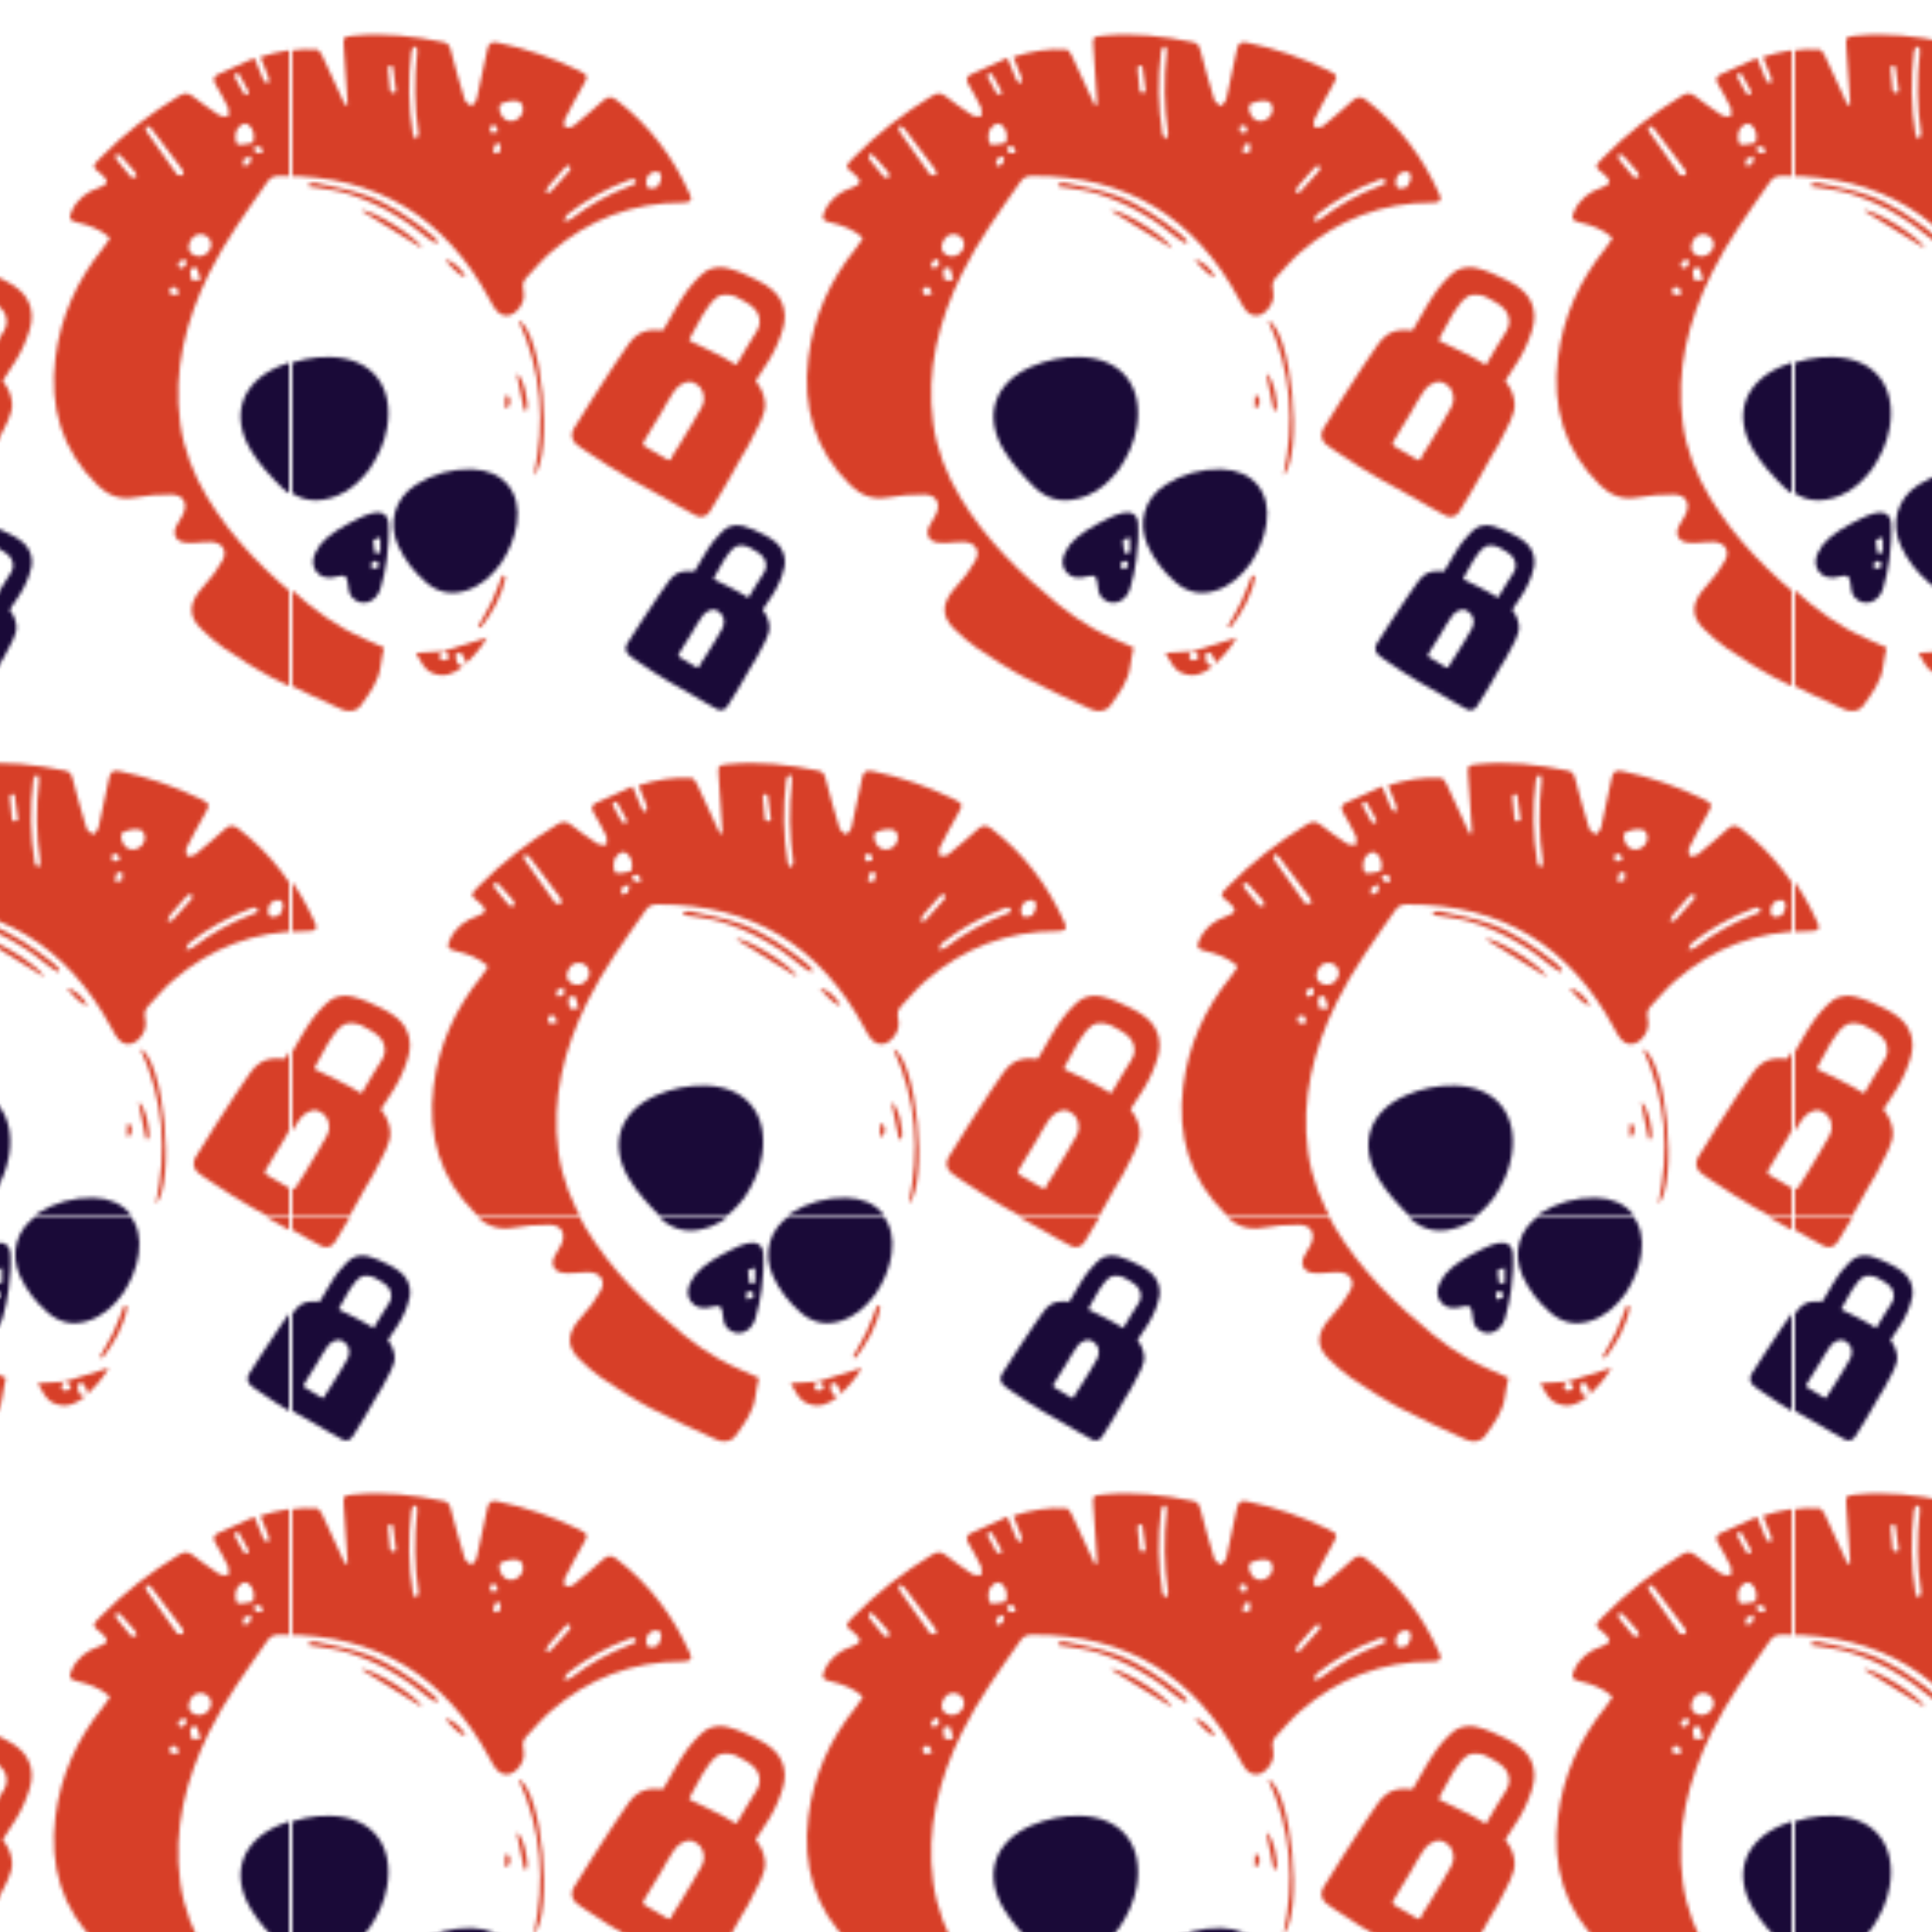 <?xml version="1.0" encoding="UTF-8"?><svg id="Layer_1" xmlns="http://www.w3.org/2000/svg" xmlns:xlink="http://www.w3.org/1999/xlink" viewBox="0 0 529.74 529.74"><defs><style>.cls-1{fill:none;}.cls-2{fill:#d73f28;}.cls-3{fill:#1a0a38;}.cls-4{fill:url(#skull);}</style><pattern id="skull" x="0" y="0" width="411.07" height="399.51" patternTransform="translate(-743.78 -1666.02)" patternUnits="userSpaceOnUse" viewBox="0 0 411.07 399.51"><rect class="cls-1" width="411.07" height="399.51"/><path class="cls-2" d="m-88.52,38.74c-3.44-1.97-6.76-4.24-9.83-6.74-10.35-8.44-19.85-17.69-26.82-29.25-3.81-6.31-6.49-13.09-7.48-20.38-1.98-14.56,1.5-28.14,7.9-41.13,4.44-9.01,10.37-17.07,16.1-25.26.87-1.25,1.99-1.49,3.31-1.49,25.75-.1,44.53,11.4,56.66,34,.54,1.01,1.09,2.04,1.8,2.92,1.38,1.7,3.53,1.87,5.2.45,1.9-1.62,2.74-3.73,2.19-6.16-.31-1.36-.05-2.38.84-3.32,2.22-2.35,4.29-4.89,6.73-6.99,10.36-8.95,22.38-13.63,36.15-13.58,2.15,0,2.68-.59,1.91-2.31-4.58-10.23-11.1-18.94-20.05-25.78-1.28-.98-2.33-1.09-3.57,0-2.72,2.42-5.46,4.82-8.29,7.11-.53.43-1.52.29-2.3.42-.05-.73-.38-1.6-.1-2.16,1.57-3.14,3.22-6.24,4.97-9.28,1.53-2.67,1.54-2.94-1.15-4.25-7.07-3.45-14.44-6-22.15-7.61-1.88-.39-2.55.24-2.89,1.98-.88,4.5-1.84,8.99-2.89,13.46-.17.73-.92,1.33-1.41,1.98-.64-.58-1.65-1.04-1.87-1.75-1.39-4.51-2.65-9.05-3.84-13.62-.31-1.17-.69-1.91-1.97-2.18-8.17-1.69-16.4-2.61-24.75-1.77-2.75.28-2.79.35-2.6,3.1.36,5.23.71,10.47,1.06,15.7l-.69.25c-2.06-4.48-4.1-8.98-6.22-13.44-.34-.72-.99-1.78-1.56-1.82-4.94-.36-9.73.5-14.53,2.03.83,2.05,1.62,3.84,2.26,5.69.17.49-.12,1.13-.19,1.7-.42-.35-1.03-.62-1.23-1.07-.86-1.89-1.59-3.84-2.49-6.05-3.36,1.52-6.67,3.01-9.98,4.51-1.29.59-1.39,1.46-.72,2.63,1.21,2.11,2.44,4.21,3.47,6.41.33.71.07,1.69.08,2.55-.86-.13-1.88,0-2.54-.43-2.49-1.62-4.9-3.37-7.25-5.18-1.27-.98-2.3-.93-3.65-.11-7.88,4.8-15.12,10.38-21.58,16.97-2.43,2.48-2.39,2.44.27,4.55.67.53,1.47,1.47,1.42,2.16-.04.55-1.22,1.21-2.01,1.47-3.45,1.13-6.1,3.16-7.61,6.5-.93,2.06-.62,2.56,1.57,3.08,3.23.76,6.3,1.86,8.9,4.19-.2.37-.34.67-.52.94-.45.67-.89,1.36-1.4,1.99-7.13,8.8-11.61,18.77-13.01,30.03-1.67,13.43,1.72,25.28,11.56,34.9,2.76,2.7,6.02,4.07,10.1,3.37,3.36-.58,6.83-.91,10.23-.82,3.33.09,4.52,2.56,3.04,5.55-.54,1.09-1.25,2.09-1.8,3.17-1.05,2.06-.16,3.98,2.11,4.41.97.18,2,.12,3,.09,1.48-.05,2.96-.29,4.43-.23,3.09.13,4.62,2.41,3.15,5.07-1.34,2.43-3.03,4.75-4.92,6.78-4.1,4.4-5.02,8.14-.7,12.2,1.91,1.8,3.86,3.61,6.03,5.06,4.32,2.87,8.67,5.73,13.25,8.15,5.88,3.11,11.98,5.82,18.03,8.62,1.94.9,4.06.71,5.33-1.06,2.37-3.31,4.92-6.59,5.42-10.89.19-1.66.61-3.29.92-4.94-3.63-1.69-7.36-3.14-10.79-5.11Zm19.93-158.12c-.85,7.42-.77,14.83.36,22.22.08.5-.4,1.08-.62,1.62-.31-.44-.83-.85-.91-1.33-1.25-7.58-1.35-15.19-.4-22.81.05-.41.35-.83.63-1.17.1-.12.48,0,.84.02.04.55.14,1.01.09,1.45ZM-10.08-82.8c-5.92,2.21-11.34,5.3-16.35,9.15-.5.38-1.27.41-1.92.61.31-.63.45-1.48.94-1.87,5.07-3.97,10.64-7.11,16.68-9.38.44-.16.9-.35,1.35-.36.25,0,.57.28.73.53.1.17-.03.49-.06.74-.51.22-.93.43-1.37.59Zm-34.5-18.23c-1.29-.87-2.08-3.69-1-4.22,1.37-.67,3.22-1.05,4.65-.71,1.51.36,1.76,2.66.81,3.96-1.11,1.54-3,1.94-4.47.97Zm-84.69,37.06c-1.34-.87-1.44-2.48-.27-4.27.86-1.3,2.76-1.67,4.1-.79,1.37.9,1.69,2.65.75,4.05-1.05,1.57-3.03,2-4.58,1Zm-12.69-33.83c-.23-.33-.05-.95-.06-1.44.48.23,1.13.32,1.41.7,2.88,3.73,5.72,7.5,8.51,11.3.29.4.25,1.05.36,1.58-.47-.02-.94-.04-1.66-.07-2.89-4.05-5.76-8.04-8.57-12.07Zm25.2,3.71c-.94-.15-1.04-3.41-.11-4.41.76-.83,1.61-1.98,3.02-.94,1.29.94,1.81,3.15,1.1,4.87-1.34.19-2.73.68-4.01.47ZM-4.97-82.13c-1.07-.32-1.17-2.58-.05-3.75.54-.56,1.79-.96,2.49-.74,1.18.38,1.2,2.15-.13,4.12-.45.09-1.49.61-2.31.37Zm-27.68-.45c1.52-1.8,3.08-3.58,4.68-5.31.26-.28.79-.31,1.19-.45.06.41.33,1,.15,1.21-1.75,2.04-3.57,4.03-5.39,6.01-.14.15-.48.12-1.34.29.34-.87.41-1.4.71-1.75Zm-117.51-7.52c-.24-.31-.08-.93-.11-1.41.45.16,1.04.19,1.33.5,1.39,1.46,2.73,2.97,4.01,4.53.26.32.19.92.28,1.39-.48-.01-.96-.02-1.43-.03-1.46-1.75-2.82-3.33-4.09-4.98Zm74.76-18.18c-.25-.06-.59-.41-.62-.66-.24-2.01-.43-4.02-.58-6.04-.02-.26.27-.67.52-.77.22-.09.81.13.83.28.33,2.25.6,4.51.89,6.84-.47.18-.79.42-1.04.36Zm-39.86.14c-.89-1.49-1.71-3.03-2.49-4.58-.09-.19.11-.69.32-.81.22-.13.8-.09.89.06.92,1.56,1.78,3.14,2.61,4.74.1.19-.05.5-.11,1.02-.51-.17-1.07-.18-1.22-.44Zm-14.27,51.14c-.3-.94-.41-1.99-.33-2.98.01-.18,1.7-.5,1.76-.36.42.93.61,1.95,1.01,3.45-1.24-.04-2.37.1-2.43-.11Zm82.21-37.01c.18-.31.99-.25,1.51-.36.02.73.19,1.51,0,2.18-.08.27-.96.3-1.9.55.15-1.07.08-1.84.39-2.37Zm-87.76,41.07c-.37-.28-.59-1.25-.38-1.65.19-.35,1.18-.58,1.62-.39.39.17.5.98.89,1.86-1,.11-1.78.44-2.13.18Zm21.41-35.76c-.35.35-1.09.32-1.66.46.01-.6-.18-1.32.09-1.77.24-.39.98-.48,2.08-.95-.24,1.18-.18,1.92-.51,2.26Zm65.36-8.66c-.31-.42-.44-1.18-.27-1.66.1-.26,1.08-.47,1.46-.28.34.17.39.91.68,1.69-.88.13-1.72.45-1.87.25Zm-63.63,5.47c-.34-.29-.32-.99-.46-1.5.58-.07,1.24-.35,1.7-.16.33.14.38.92.71,1.83-.96-.06-1.64.1-1.95-.17Zm-19.24,31.12c-.35.38-1.09.41-1.66.59-.12-.53-.51-1.21-.31-1.55.26-.43.98-.58,1.91-1.06.05,1.01.31,1.75.06,2.02Z"/><path class="cls-2" d="m-21.05-9.22c.98.63,1.97,1.25,2.94,1.91.71.49,1.43.97,2.16,1.43,1.5.94,3.03,1.84,4.56,2.75.72.43,1.45.86,2.19,1.27,1.22.68,2.45,1.34,3.67,2.01.94.52,1.87,1.06,2.81,1.58C-1.67,2.33-.6,2.92.46,3.53c1.01.58,2.01,1.18,3.03,1.75,1.44.8,2.91,1.54,4.34,2.36,1.44.82,3.09.15,3.79-1.06.88-1.52,1.81-3.01,2.72-4.51.48-.78.95-1.57,1.4-2.36.65-1.13,1.3-2.27,1.94-3.41.56-1,1.11-2,1.67-3,.41-.73.83-1.46,1.26-2.19.51-.86,1.06-1.69,1.53-2.56.78-1.45,1.52-2.92,2.26-4.39.82-1.61,1.68-3.21,2.13-4.98.23-.9.33-1.83.21-2.73-.28-2.03-1.07-3.87-2.37-5.48-.14-.17-.13-.31-.02-.49,1.17-1.81,2.32-3.63,3.51-5.43.47-.71.85-1.46,1.23-2.2.81-1.56,1.51-3.17,2.08-4.84.78-2.27,1.33-4.54.78-6.98-.5-2.22-1.65-4.01-3.38-5.43-1.25-1.03-2.64-1.85-4.1-2.58-2.57-1.28-5.16-2.51-7.97-3.2-1.6-.39-3.18-.33-4.72.21-1.2.42-2.14,1.25-3.06,2.14-1.13,1.09-2.15,2.26-3.1,3.5-1.21,1.59-2.23,3.3-3.25,5.02-1.12,1.9-2.24,3.8-3.3,5.73-.2.37-.43.63-.93.45-.3-.11-.64-.1-.96-.11-1.81-.07-3.56.18-5.12,1.17-1.12.71-1.99,1.63-2.74,2.74-1.18,1.74-2.31,3.53-3.57,5.22-.37.5-.69,1.05-1.04,1.57-1.31,1.96-2.54,3.96-3.84,5.93-.51.77-.99,1.55-1.49,2.31-1.09,1.66-2.07,3.4-3.15,5.07-.66,1.03-1.36,2.03-1.94,3.11-.64,1.19-.67,2.38.14,3.55.57.82,1.49,1.18,2.15,1.79.82.51,1.55,1.06,2.32,1.56ZM13.73-52.32c1.01-.66,2.08-.67,3.21-.57,1.15.1,2.15.6,3.1,1.17.98.59,2.03,1.07,2.94,1.8,1.6,1.29,2.54,2.86,2.28,4.99-.09.75-.42,1.42-.78,2.04-.83,1.43-1.74,2.8-2.6,4.21-.96,1.58-1.89,3.17-2.82,4.77-.11.19-.19.23-.37.12-1-.59-2-1.2-3.02-1.76-1.19-.65-2.4-1.28-3.62-1.88-1.94-.96-3.9-1.89-5.85-2.83-.34-.16-.17-.41-.08-.6.35-.73.77-1.42,1.13-2.14.45-.9.97-1.75,1.46-2.63.75-1.33,1.43-2.7,2.4-3.87.73-1.1,1.51-2.11,2.62-2.84Zm-4.1,29.76c-.38.89-.91,1.69-1.41,2.51-.48.81-.9,1.65-1.39,2.46-.25.41-.49.83-.76,1.23-.95,1.43-1.73,2.96-2.65,4.4-.39.62-.74,1.27-1.17,1.86-.48.66-.93,1.34-1.18,2.14-.11.34-.68.45-1.08.23-1.13-.61-2.22-1.27-3.3-1.96-.97-.62-2.05-1.08-2.99-1.75-.44-.32-.48-.67-.2-1.14.85-1.44,1.79-2.83,2.58-4.3.51-.96,1.17-1.84,1.7-2.78.65-1.16,1.43-2.25,1.99-3.46.22-.48.57-.91.85-1.36.54-.87,1.01-1.78,1.68-2.56.7-.82,1.53-1.45,2.56-1.81,1.21-.43,2.27-.21,3.25.58,1.76,1.1,2.47,3.5,1.5,5.74Z"/><path class="cls-2" d="m117.02,38.74c-3.44-1.97-6.76-4.24-9.83-6.74-10.35-8.44-19.85-17.69-26.82-29.25-3.81-6.31-6.49-13.09-7.48-20.38-1.98-14.56,1.5-28.14,7.9-41.13,4.44-9.01,10.37-17.07,16.1-25.26.87-1.25,1.99-1.49,3.31-1.49,25.75-.1,44.53,11.4,56.66,34,.54,1.01,1.09,2.04,1.8,2.92,1.38,1.7,3.53,1.87,5.2.45,1.9-1.62,2.74-3.73,2.19-6.16-.31-1.36-.05-2.38.84-3.32,2.22-2.35,4.29-4.89,6.73-6.99,10.36-8.95,22.38-13.63,36.15-13.58,2.15,0,2.68-.59,1.91-2.31-4.58-10.23-11.1-18.94-20.05-25.78-1.28-.98-2.33-1.09-3.57,0-2.72,2.42-5.46,4.82-8.29,7.11-.53.43-1.52.29-2.3.42-.05-.73-.38-1.6-.1-2.16,1.57-3.14,3.22-6.24,4.97-9.28,1.53-2.67,1.54-2.94-1.15-4.25-7.07-3.45-14.44-6-22.15-7.61-1.88-.39-2.55.24-2.89,1.98-.88,4.5-1.84,8.99-2.89,13.46-.17.73-.92,1.33-1.41,1.98-.64-.58-1.65-1.04-1.87-1.75-1.39-4.51-2.65-9.05-3.84-13.62-.31-1.17-.69-1.91-1.97-2.18-8.17-1.69-16.4-2.61-24.75-1.77-2.75.28-2.79.35-2.6,3.1.36,5.23.71,10.47,1.06,15.7l-.69.25c-2.06-4.48-4.1-8.98-6.22-13.44-.34-.72-.99-1.78-1.56-1.82-4.94-.36-9.73.5-14.53,2.03.83,2.05,1.62,3.84,2.26,5.69.17.49-.12,1.13-.19,1.7-.42-.35-1.03-.62-1.23-1.07-.86-1.89-1.59-3.84-2.49-6.05-3.36,1.52-6.67,3.01-9.98,4.51-1.29.59-1.39,1.46-.72,2.63,1.21,2.11,2.44,4.21,3.47,6.41.33.71.07,1.69.08,2.55-.86-.13-1.88,0-2.54-.43-2.49-1.62-4.9-3.37-7.25-5.18-1.27-.98-2.3-.93-3.65-.11-7.88,4.8-15.12,10.38-21.58,16.97-2.43,2.48-2.39,2.44.27,4.55.67.53,1.47,1.47,1.42,2.16-.04.55-1.22,1.21-2.01,1.47-3.45,1.13-6.1,3.16-7.61,6.5-.93,2.06-.62,2.56,1.57,3.08,3.23.76,6.3,1.86,8.9,4.19-.2.37-.34.67-.52.94-.45.67-.89,1.36-1.4,1.99-7.13,8.8-11.61,18.77-13.01,30.03-1.67,13.43,1.72,25.28,11.56,34.9,2.76,2.7,6.02,4.07,10.1,3.37,3.36-.58,6.83-.91,10.23-.82,3.33.09,4.52,2.56,3.04,5.55-.54,1.09-1.25,2.09-1.8,3.17-1.05,2.06-.16,3.98,2.11,4.41.97.18,2,.12,3,.09,1.48-.05,2.96-.29,4.43-.23,3.09.13,4.62,2.41,3.15,5.07-1.34,2.43-3.03,4.75-4.92,6.78-4.1,4.4-5.02,8.14-.7,12.2,1.91,1.8,3.86,3.61,6.03,5.06,4.32,2.87,8.67,5.73,13.25,8.15,5.88,3.11,11.98,5.82,18.03,8.62,1.94.9,4.06.71,5.33-1.06,2.37-3.31,4.92-6.59,5.42-10.89.19-1.66.61-3.29.92-4.94-3.63-1.69-7.36-3.14-10.79-5.11Zm19.93-158.12c-.85,7.42-.77,14.83.36,22.22.08.5-.4,1.08-.62,1.62-.31-.44-.83-.85-.91-1.33-1.25-7.58-1.35-15.19-.4-22.81.05-.41.35-.83.63-1.17.1-.12.48,0,.84.02.04.55.14,1.01.09,1.45Zm58.51,36.57c-5.92,2.21-11.34,5.3-16.35,9.15-.5.38-1.27.41-1.92.61.31-.63.45-1.48.94-1.87,5.07-3.97,10.64-7.11,16.68-9.38.44-.16.9-.35,1.35-.36.25,0,.57.28.73.53.1.17-.03.49-.06.74-.51.22-.93.43-1.37.59Zm-34.5-18.23c-1.29-.87-2.08-3.69-1-4.22,1.37-.67,3.22-1.05,4.65-.71,1.51.36,1.76,2.66.81,3.96-1.11,1.54-3,1.94-4.47.97Zm-84.69,37.06c-1.34-.87-1.44-2.48-.27-4.27.86-1.3,2.76-1.67,4.1-.79,1.37.9,1.69,2.65.75,4.05-1.05,1.57-3.03,2-4.58,1Zm-12.69-33.83c-.23-.33-.05-.95-.06-1.44.48.23,1.13.32,1.41.7,2.88,3.73,5.72,7.5,8.51,11.3.29.4.25,1.05.36,1.58-.47-.02-.94-.04-1.66-.07-2.89-4.05-5.76-8.04-8.57-12.07Zm25.2,3.71c-.94-.15-1.04-3.41-.11-4.41.76-.83,1.61-1.98,3.02-.94,1.29.94,1.81,3.15,1.1,4.87-1.34.19-2.73.68-4.01.47Zm111.78,11.96c-1.07-.32-1.17-2.58-.05-3.75.54-.56,1.79-.96,2.49-.74,1.18.38,1.2,2.15-.13,4.12-.45.09-1.49.61-2.31.37Zm-27.68-.45c1.52-1.8,3.08-3.58,4.68-5.31.26-.28.79-.31,1.19-.45.06.41.33,1,.15,1.21-1.75,2.04-3.57,4.03-5.39,6.01-.14.15-.48.12-1.34.29.34-.87.41-1.4.71-1.75Zm-117.51-7.52c-.24-.31-.08-.93-.11-1.41.45.16,1.04.19,1.33.5,1.39,1.46,2.73,2.97,4.01,4.53.26.32.19.92.28,1.39-.48-.01-.96-.02-1.43-.03-1.46-1.75-2.82-3.33-4.09-4.98Zm74.76-18.18c-.25-.06-.59-.41-.62-.66-.24-2.01-.43-4.02-.58-6.04-.02-.26.27-.67.52-.77.22-.09.81.13.83.28.33,2.25.6,4.51.89,6.84-.47.18-.79.42-1.04.36Zm-39.86.14c-.89-1.49-1.71-3.03-2.49-4.58-.09-.19.11-.69.32-.81.22-.13.8-.09.89.06.92,1.56,1.78,3.14,2.61,4.74.1.19-.05.5-.11,1.02-.51-.17-1.07-.18-1.22-.44Zm-14.27,51.14c-.3-.94-.41-1.99-.33-2.98.01-.18,1.7-.5,1.76-.36.42.93.61,1.95,1.01,3.45-1.24-.04-2.37.1-2.43-.11Zm82.21-37.01c.18-.31.99-.25,1.51-.36.02.73.19,1.51,0,2.18-.08.27-.96.3-1.9.55.15-1.07.08-1.84.39-2.37Zm-87.76,41.07c-.37-.28-.59-1.25-.38-1.65.19-.35,1.18-.58,1.62-.39.39.17.5.98.89,1.86-1,.11-1.78.44-2.13.18Zm21.41-35.76c-.35.35-1.09.32-1.66.46.01-.6-.18-1.32.09-1.77.24-.39.98-.48,2.08-.95-.24,1.18-.18,1.92-.51,2.26Zm65.36-8.66c-.31-.42-.44-1.18-.27-1.66.1-.26,1.08-.47,1.46-.28.34.17.39.91.68,1.69-.88.13-1.72.45-1.87.25Zm-63.63,5.47c-.34-.29-.32-.99-.46-1.5.58-.07,1.24-.35,1.7-.16.33.14.38.92.71,1.83-.96-.06-1.64.1-1.95-.17Zm-19.24,31.12c-.35.38-1.09.41-1.66.59-.12-.53-.51-1.21-.31-1.55.26-.43.98-.58,1.91-1.06.05,1.01.31,1.75.06,2.02Z"/><path class="cls-3" d="m128.71-16.6c1.85-11.31-4.26-18.93-15.51-19.23-4.65-.12-9.17.81-13.41,2.65-10.17,4.41-13.23,13.51-7.45,23.04,2.23,3.69,5.26,6.98,8.35,10.03,4.06,4.01,9.06,4.4,14.27,2.34,3.76-1.49,6.54-4.2,8.97-7.41,2.32-3.46,4.09-7.21,4.78-11.42Z"/><path class="cls-3" d="m164.25,9.88c1.33-8.62-3.7-14.77-12.42-14.95-5.45-.11-10.58,1.31-15.2,4.23-5.87,3.7-7.79,10.5-4.88,16.82,1.78,3.86,4.34,7.11,7.54,9.9,3.24,2.82,6.84,3.61,10.92,2.37,4.2-1.28,7.19-4.13,9.62-7.39,2.33-3.47,3.82-7.05,4.43-10.98Z"/><path class="cls-3" d="m109.31,22.98c1.18,1.66,3.22,2.1,6.06,1.3,1.8-.51,2.37.03,2.56,1.93.13,1.27.29,2.8,1.05,3.7,2.51,2.96,6.75,1.7,7.92-2.34.77-2.65,1.39-5.38,1.72-8.11.39-3.19.66-6.44.47-9.63-.15-2.52-1.86-3.48-4.33-2.91-1.43.33-2.8.96-4.13,1.62-4,1.98-7.88,4.16-10.23,7.01-2.33,3.23-2.53,5.44-1.11,7.44Zm17.54-5.27c0,.12-.97.19-1.49.28-.18-1.2-.43-2.4-.47-3.61,0-.17.96-.38,1.91-.74.04,1.63.12,2.85.04,4.07Zm-2.29,2.66c.26-.29,1.18-.4,1.48-.16.32.25.49,1.13.29,1.48-.19.34-.95.35-1.83.62,0-.92-.2-1.63.06-1.94Z"/><path class="cls-2" d="m143.97,44.87c4.02-1.25,8.04-2.51,12.1-3.77-1.64,2.94-4,5.56-6.69,7.91.33-.41,1.01-.92.92-1.21-.27-.9-.73-1.78-1.32-2.5-.17-.2-1.5.19-1.5.27.05.87.1,1.8.47,2.56.21.44,1.01.59,1.54.87-2.47,2.03-5.13,3.16-8.34,1.83-2.48-1.02-3.23-3.38-4.56-5.53,2.67-.16,5.06-.3,7.46-.44-.77.63-1.5,1.37-.55,2.28.3.29,1.31.22,1.72-.08.97-.71.42-1.65-1.24-2.19Z"/><path class="cls-2" d="m161.16,24.37c-.99,5.28-3.54,9.82-6.81,14.01l-.71-.35c1.25-2.25,2.63-4.44,3.73-6.76,1.12-2.36,1.97-4.85,2.93-7.28.29.12.58.25.87.37Z"/><path class="cls-3" d="m-7.68,47.94c.72.48,1.45.95,2.17,1.45.52.37,1.05.73,1.59,1.08,1.11.71,2.23,1.4,3.36,2.09.53.33,1.07.65,1.61.96.9.52,1.81,1.02,2.71,1.53.69.4,1.38.8,2.07,1.2.78.45,1.57.9,2.35,1.36.75.44,1.48.9,2.23,1.32,1.06.61,2.15,1.17,3.2,1.79,1.06.62,2.29.14,2.82-.75.67-1.12,1.37-2.22,2.07-3.32.36-.57.72-1.15,1.06-1.74.5-.83.98-1.67,1.47-2.51.43-.74.84-1.48,1.27-2.21.31-.54.63-1.08.96-1.61.38-.63.8-1.24,1.16-1.89.59-1.07,1.15-2.16,1.72-3.24.62-1.19,1.28-2.37,1.63-3.68.18-.67.27-1.36.18-2.02-.19-1.51-.76-2.89-1.71-4.09-.1-.13-.09-.23,0-.36.89-1.33,1.75-2.68,2.66-4,.36-.52.64-1.08.94-1.62.62-1.15,1.15-2.34,1.59-3.57.6-1.68,1.03-3.36.65-5.17-.35-1.65-1.18-2.99-2.46-4.06-.92-.77-1.94-1.4-3.02-1.95-1.9-.98-3.81-1.91-5.88-2.45-1.18-.3-2.36-.28-3.51.11-.9.3-1.6.91-2.29,1.56-.85.8-1.62,1.66-2.33,2.57-.91,1.17-1.69,2.43-2.46,3.7-.85,1.4-1.7,2.8-2.5,4.22-.15.27-.32.46-.7.32-.22-.08-.47-.08-.71-.09-1.34-.07-2.64.1-3.82.82-.83.51-1.49,1.19-2.06,2.01-.89,1.28-1.75,2.6-2.7,3.84-.28.37-.52.78-.78,1.16-.99,1.44-1.92,2.92-2.9,4.36-.38.56-.75,1.14-1.13,1.7-.83,1.22-1.57,2.5-2.39,3.73-.5.76-1.03,1.5-1.47,2.29-.49.88-.52,1.76.07,2.64.41.62,1.1.89,1.58,1.35.6.38,1.14.8,1.71,1.18Zm26.22-31.67c.76-.48,1.55-.48,2.39-.4.85.08,1.59.47,2.29.9.72.45,1.5.81,2.16,1.36,1.18.98,1.86,2.15,1.65,3.73-.07.56-.33,1.05-.6,1.51-.63,1.05-1.32,2.06-1.97,3.1-.72,1.16-1.43,2.34-2.13,3.51-.08.14-.14.17-.28.08-.74-.45-1.47-.91-2.22-1.33-.88-.49-1.77-.97-2.67-1.43-1.43-.73-2.88-1.44-4.32-2.15-.25-.12-.12-.31-.05-.44.27-.54.58-1.04.86-1.58.34-.66.74-1.29,1.11-1.94.57-.98,1.09-1.99,1.82-2.85.55-.81,1.14-1.55,1.98-2.08Zm-3.32,22.05c-.29.65-.69,1.24-1.07,1.85-.37.59-.68,1.22-1.05,1.81-.19.3-.37.61-.57.91-.72,1.05-1.31,2.18-2.01,3.24-.3.46-.56.93-.89,1.37-.36.49-.7.99-.89,1.57-.08.25-.51.32-.81.16-.83-.46-1.64-.97-2.43-1.49-.72-.47-1.51-.82-2.21-1.33-.33-.24-.35-.5-.14-.85.65-1.06,1.35-2.08,1.96-3.17.39-.71.88-1.35,1.29-2.05.5-.85,1.08-1.65,1.51-2.55.17-.36.43-.67.64-1,.41-.64.77-1.31,1.27-1.89.53-.6,1.15-1.06,1.92-1.32.9-.31,1.69-.14,2.41.46,1.3.84,1.8,2.62,1.06,4.27Z"/><path class="cls-2" d="m184.49-9.22c.98.63,1.97,1.25,2.94,1.91.71.49,1.43.97,2.16,1.43,1.5.94,3.03,1.84,4.56,2.75.72.43,1.45.86,2.19,1.27,1.22.68,2.45,1.34,3.67,2.01.94.52,1.87,1.06,2.81,1.58,1.06.6,2.13,1.19,3.18,1.79,1.01.58,2.01,1.18,3.03,1.75,1.44.8,2.91,1.54,4.34,2.36,1.44.82,3.09.15,3.79-1.06.88-1.52,1.81-3.01,2.72-4.51.48-.78.95-1.57,1.4-2.36.65-1.13,1.3-2.27,1.94-3.41.56-1,1.11-2,1.67-3,.41-.73.83-1.46,1.26-2.19.51-.86,1.06-1.69,1.53-2.56.78-1.45,1.52-2.92,2.26-4.39.82-1.61,1.68-3.21,2.13-4.98.23-.9.33-1.83.21-2.73-.28-2.03-1.07-3.87-2.37-5.48-.14-.17-.13-.31-.02-.49,1.17-1.81,2.32-3.63,3.51-5.43.47-.71.85-1.46,1.23-2.2.81-1.56,1.51-3.17,2.08-4.84.78-2.27,1.33-4.54.78-6.98-.5-2.22-1.65-4.01-3.38-5.43-1.25-1.03-2.64-1.85-4.1-2.58-2.57-1.28-5.16-2.51-7.97-3.2-1.6-.39-3.18-.33-4.72.21-1.2.42-2.14,1.25-3.06,2.14-1.13,1.09-2.15,2.26-3.1,3.5-1.21,1.59-2.23,3.3-3.25,5.02-1.12,1.9-2.24,3.8-3.3,5.73-.2.37-.43.63-.93.45-.3-.11-.64-.1-.96-.11-1.81-.07-3.56.18-5.12,1.17-1.12.71-1.99,1.63-2.74,2.74-1.18,1.74-2.31,3.53-3.57,5.22-.37.5-.69,1.05-1.04,1.57-1.31,1.96-2.54,3.96-3.84,5.93-.51.77-.99,1.55-1.49,2.31-1.09,1.66-2.07,3.4-3.15,5.07-.66,1.03-1.36,2.03-1.94,3.11-.64,1.19-.67,2.38.14,3.55.57.82,1.49,1.18,2.15,1.79.82.51,1.55,1.06,2.32,1.56Zm34.78-43.1c1.01-.66,2.08-.67,3.21-.57,1.15.1,2.15.6,3.1,1.17.98.59,2.03,1.07,2.94,1.8,1.6,1.29,2.54,2.86,2.28,4.99-.09.75-.42,1.42-.78,2.04-.83,1.43-1.74,2.8-2.6,4.21-.96,1.58-1.89,3.17-2.82,4.77-.11.19-.19.23-.37.12-1-.59-2-1.2-3.02-1.76-1.19-.65-2.4-1.28-3.62-1.88-1.94-.96-3.9-1.89-5.85-2.83-.34-.16-.17-.41-.08-.6.35-.73.77-1.42,1.13-2.14.45-.9.97-1.75,1.46-2.63.75-1.33,1.43-2.7,2.4-3.87.73-1.1,1.51-2.11,2.62-2.84Zm-4.1,29.76c-.38.89-.91,1.69-1.41,2.51-.48.81-.9,1.65-1.39,2.46-.25.41-.49.83-.76,1.23-.95,1.43-1.73,2.96-2.65,4.4-.39.62-.74,1.27-1.17,1.86-.48.66-.93,1.34-1.18,2.14-.11.34-.68.45-1.08.23-1.13-.61-2.22-1.27-3.3-1.96-.97-.62-2.05-1.08-2.99-1.75-.44-.32-.48-.67-.2-1.14.85-1.44,1.79-2.83,2.58-4.3.51-.96,1.17-1.84,1.7-2.78.65-1.16,1.43-2.25,1.99-3.46.22-.48.57-.91.85-1.36.54-.87,1.01-1.78,1.68-2.56.7-.82,1.53-1.45,2.56-1.81,1.21-.43,2.27-.21,3.25.58,1.76,1.1,2.47,3.5,1.5,5.74Z"/><path class="cls-2" d="m322.55,38.74c-3.44-1.97-6.76-4.24-9.83-6.74-10.35-8.44-19.85-17.69-26.82-29.25-3.81-6.31-6.49-13.09-7.48-20.38-1.98-14.56,1.5-28.14,7.9-41.13,4.44-9.01,10.37-17.07,16.1-25.26.87-1.25,1.99-1.49,3.31-1.49,25.75-.1,44.53,11.4,56.66,34,.54,1.01,1.09,2.04,1.8,2.92,1.38,1.7,3.53,1.87,5.2.45,1.9-1.62,2.74-3.73,2.19-6.16-.31-1.36-.05-2.38.84-3.32,2.22-2.35,4.29-4.89,6.73-6.99,10.36-8.95,22.38-13.63,36.15-13.58,2.15,0,2.68-.59,1.91-2.31-4.58-10.23-11.1-18.94-20.05-25.78-1.28-.98-2.33-1.09-3.57,0-2.72,2.42-5.46,4.82-8.29,7.11-.53.43-1.52.29-2.3.42-.05-.73-.38-1.6-.1-2.16,1.57-3.14,3.22-6.24,4.97-9.28,1.53-2.67,1.54-2.94-1.15-4.25-7.07-3.45-14.44-6-22.15-7.61-1.88-.39-2.55.24-2.89,1.98-.88,4.5-1.84,8.99-2.89,13.46-.17.73-.92,1.33-1.41,1.98-.64-.58-1.65-1.04-1.87-1.75-1.39-4.51-2.65-9.05-3.84-13.62-.31-1.17-.69-1.91-1.97-2.18-8.17-1.69-16.4-2.61-24.75-1.77-2.75.28-2.79.35-2.6,3.1.36,5.23.71,10.47,1.06,15.7l-.69.25c-2.06-4.48-4.1-8.98-6.22-13.44-.34-.72-.99-1.78-1.56-1.82-4.94-.36-9.73.5-14.53,2.03.83,2.05,1.62,3.84,2.26,5.69.17.49-.12,1.13-.19,1.7-.42-.35-1.03-.62-1.23-1.07-.86-1.89-1.59-3.84-2.49-6.05-3.36,1.52-6.67,3.01-9.98,4.51-1.29.59-1.39,1.46-.72,2.63,1.21,2.11,2.44,4.21,3.47,6.41.33.71.07,1.69.08,2.55-.86-.13-1.88,0-2.54-.43-2.49-1.62-4.9-3.37-7.25-5.18-1.27-.98-2.3-.93-3.65-.11-7.88,4.8-15.12,10.38-21.58,16.97-2.43,2.48-2.39,2.44.27,4.55.67.53,1.47,1.47,1.42,2.16-.04.55-1.22,1.21-2.01,1.47-3.45,1.13-6.1,3.16-7.61,6.5-.93,2.06-.62,2.56,1.57,3.08,3.23.76,6.3,1.86,8.9,4.19-.2.37-.34.67-.52.94-.45.67-.89,1.36-1.4,1.99-7.13,8.8-11.61,18.77-13.01,30.03-1.67,13.43,1.72,25.28,11.56,34.9,2.76,2.7,6.02,4.07,10.1,3.37,3.36-.58,6.83-.91,10.23-.82,3.33.09,4.52,2.56,3.04,5.55-.54,1.09-1.25,2.09-1.8,3.17-1.05,2.06-.16,3.98,2.11,4.41.97.18,2,.12,3,.09,1.48-.05,2.96-.29,4.43-.23,3.09.13,4.62,2.41,3.15,5.07-1.34,2.43-3.03,4.75-4.92,6.78-4.1,4.4-5.02,8.14-.7,12.2,1.91,1.8,3.86,3.61,6.03,5.06,4.32,2.87,8.67,5.73,13.25,8.15,5.88,3.11,11.98,5.82,18.03,8.62,1.94.9,4.06.71,5.33-1.06,2.37-3.31,4.92-6.59,5.42-10.89.19-1.66.61-3.29.92-4.94-3.63-1.69-7.36-3.14-10.79-5.11Zm19.93-158.12c-.85,7.42-.77,14.83.36,22.22.08.5-.4,1.08-.62,1.62-.31-.44-.83-.85-.91-1.33-1.25-7.58-1.35-15.19-.4-22.81.05-.41.35-.83.63-1.17.1-.12.48,0,.84.02.04.55.14,1.01.09,1.45Zm58.51,36.57c-5.92,2.21-11.34,5.3-16.35,9.15-.5.38-1.27.41-1.92.61.31-.63.45-1.48.94-1.87,5.07-3.97,10.64-7.11,16.68-9.38.44-.16.9-.35,1.35-.36.25,0,.57.28.73.53.1.17-.03.49-.06.74-.51.22-.93.43-1.37.59Zm-34.5-18.23c-1.29-.87-2.08-3.69-1-4.22,1.37-.67,3.22-1.05,4.65-.71,1.51.36,1.76,2.66.81,3.96-1.11,1.54-3,1.94-4.47.97Zm-84.69,37.06c-1.34-.87-1.44-2.48-.27-4.27.86-1.3,2.76-1.67,4.1-.79,1.37.9,1.69,2.65.75,4.05-1.05,1.57-3.03,2-4.58,1Zm-12.69-33.83c-.23-.33-.05-.95-.06-1.44.48.23,1.13.32,1.41.7,2.88,3.73,5.72,7.5,8.51,11.3.29.4.25,1.05.36,1.58-.47-.02-.94-.04-1.66-.07-2.89-4.05-5.76-8.04-8.57-12.07Zm25.2,3.71c-.94-.15-1.04-3.41-.11-4.41.76-.83,1.61-1.98,3.02-.94,1.29.94,1.81,3.15,1.1,4.87-1.34.19-2.73.68-4.01.47Zm111.78,11.96c-1.07-.32-1.17-2.58-.05-3.75.54-.56,1.79-.96,2.49-.74,1.18.38,1.2,2.15-.13,4.12-.45.09-1.49.61-2.31.37Zm-27.68-.45c1.52-1.8,3.08-3.58,4.68-5.31.26-.28.79-.31,1.19-.45.06.41.33,1,.15,1.21-1.75,2.04-3.57,4.03-5.39,6.01-.14.15-.48.12-1.34.29.34-.87.41-1.4.71-1.75Zm-117.51-7.52c-.24-.31-.08-.93-.11-1.41.45.16,1.04.19,1.33.5,1.39,1.46,2.73,2.97,4.01,4.53.26.32.19.92.28,1.39-.48-.01-.96-.02-1.43-.03-1.46-1.75-2.82-3.33-4.09-4.98Zm74.76-18.18c-.25-.06-.59-.41-.62-.66-.24-2.01-.43-4.02-.58-6.04-.02-.26.27-.67.52-.77.22-.09.81.13.83.28.33,2.25.6,4.51.89,6.84-.47.18-.79.42-1.04.36Zm-39.86.14c-.89-1.49-1.71-3.03-2.49-4.58-.09-.19.11-.69.32-.81.22-.13.8-.09.89.06.92,1.56,1.78,3.14,2.61,4.74.1.19-.05.5-.11,1.02-.51-.17-1.07-.18-1.22-.44Zm-14.27,51.14c-.3-.94-.41-1.99-.33-2.98.01-.18,1.7-.5,1.76-.36.42.93.61,1.95,1.01,3.45-1.24-.04-2.37.1-2.43-.11Zm82.21-37.01c.18-.31.99-.25,1.51-.36.02.73.19,1.51,0,2.18-.08.27-.96.3-1.9.55.15-1.07.08-1.84.39-2.37Zm-87.76,41.07c-.37-.28-.59-1.25-.38-1.65.19-.35,1.18-.58,1.62-.39.39.17.5.98.89,1.86-1,.11-1.78.44-2.13.18Zm21.41-35.76c-.35.35-1.09.32-1.66.46.01-.6-.18-1.32.09-1.77.24-.39.98-.48,2.08-.95-.24,1.18-.18,1.92-.51,2.26Zm65.36-8.66c-.31-.42-.44-1.18-.27-1.66.1-.26,1.08-.47,1.46-.28.34.17.39.91.68,1.69-.88.13-1.72.45-1.87.25Zm-63.63,5.47c-.34-.29-.32-.99-.46-1.5.58-.07,1.24-.35,1.7-.16.33.14.38.92.71,1.83-.96-.06-1.64.1-1.95-.17Zm-19.24,31.12c-.35.38-1.09.41-1.66.59-.12-.53-.51-1.21-.31-1.55.26-.43.98-.58,1.91-1.06.05,1.01.31,1.75.06,2.02Z"/><path class="cls-3" d="m334.25-16.6c1.85-11.31-4.26-18.93-15.51-19.23-4.65-.12-9.17.81-13.41,2.65-10.17,4.41-13.23,13.51-7.45,23.04,2.23,3.69,5.26,6.98,8.35,10.03,4.06,4.01,9.06,4.4,14.27,2.34,3.76-1.49,6.54-4.2,8.97-7.41,2.32-3.46,4.09-7.21,4.78-11.42Z"/><path class="cls-3" d="m369.79,9.88c1.33-8.62-3.7-14.77-12.42-14.95-5.45-.11-10.58,1.31-15.2,4.23-5.87,3.7-7.79,10.5-4.88,16.82,1.78,3.86,4.34,7.11,7.54,9.9,3.24,2.82,6.84,3.61,10.92,2.37,4.2-1.28,7.19-4.13,9.62-7.39,2.33-3.47,3.82-7.05,4.43-10.98Z"/><path class="cls-3" d="m314.84,22.98c1.18,1.66,3.22,2.1,6.06,1.3,1.8-.51,2.37.03,2.56,1.93.13,1.27.29,2.8,1.05,3.7,2.51,2.96,6.75,1.7,7.92-2.34.77-2.65,1.39-5.38,1.72-8.11.39-3.19.66-6.44.47-9.63-.15-2.52-1.86-3.48-4.33-2.91-1.43.33-2.8.96-4.13,1.62-4,1.98-7.88,4.16-10.23,7.01-2.33,3.23-2.53,5.44-1.11,7.44Zm17.54-5.27c0,.12-.97.19-1.49.28-.18-1.2-.43-2.4-.47-3.61,0-.17.96-.38,1.91-.74.04,1.63.12,2.85.04,4.07Zm-2.29,2.66c.26-.29,1.18-.4,1.48-.16.32.25.49,1.13.29,1.48-.19.34-.95.35-1.83.62,0-.92-.2-1.63.06-1.94Z"/><path class="cls-2" d="m349.5,44.87c4.02-1.25,8.04-2.51,12.1-3.77-1.64,2.94-4,5.56-6.69,7.91.33-.41,1.01-.92.92-1.21-.27-.9-.73-1.78-1.32-2.5-.17-.2-1.5.19-1.5.27.05.87.1,1.8.47,2.56.21.44,1.01.59,1.54.87-2.47,2.03-5.13,3.16-8.34,1.83-2.48-1.02-3.23-3.38-4.56-5.53,2.67-.16,5.06-.3,7.46-.44-.77.63-1.5,1.37-.55,2.28.3.29,1.31.22,1.72-.08.97-.71.42-1.65-1.24-2.19Z"/><path class="cls-2" d="m366.69,24.37c-.99,5.28-3.54,9.82-6.81,14.01l-.71-.35c1.25-2.25,2.63-4.44,3.73-6.76,1.12-2.36,1.97-4.85,2.93-7.28.29.12.58.25.87.37Z"/><path class="cls-3" d="m197.86,47.94c.72.48,1.45.95,2.17,1.45.52.37,1.05.73,1.59,1.08,1.11.71,2.23,1.4,3.36,2.09.53.33,1.07.65,1.61.96.9.52,1.81,1.02,2.71,1.53.69.4,1.38.8,2.07,1.2.78.45,1.57.9,2.35,1.36.75.44,1.48.9,2.23,1.32,1.06.61,2.15,1.17,3.2,1.79,1.06.62,2.29.14,2.82-.75.67-1.12,1.37-2.22,2.07-3.32.36-.57.72-1.15,1.06-1.74.5-.83.98-1.67,1.47-2.51.43-.74.84-1.48,1.27-2.21.31-.54.63-1.08.96-1.61.38-.63.8-1.24,1.16-1.89.59-1.07,1.15-2.16,1.72-3.24.62-1.19,1.28-2.37,1.63-3.68.18-.67.27-1.36.18-2.02-.19-1.51-.76-2.89-1.71-4.09-.1-.13-.09-.23,0-.36.89-1.33,1.75-2.68,2.66-4,.36-.52.64-1.08.94-1.62.62-1.15,1.15-2.34,1.59-3.57.6-1.68,1.03-3.36.65-5.17-.35-1.65-1.18-2.99-2.46-4.06-.92-.77-1.94-1.4-3.02-1.95-1.9-.98-3.81-1.91-5.88-2.45-1.18-.3-2.36-.28-3.51.11-.9.3-1.6.91-2.29,1.56-.85.8-1.62,1.66-2.33,2.57-.91,1.17-1.69,2.43-2.46,3.7-.85,1.4-1.7,2.8-2.5,4.22-.15.27-.32.46-.7.32-.22-.08-.47-.08-.71-.09-1.34-.07-2.64.1-3.82.82-.83.51-1.49,1.19-2.06,2.01-.89,1.28-1.75,2.6-2.7,3.84-.28.37-.52.78-.78,1.16-.99,1.44-1.92,2.92-2.9,4.36-.38.56-.75,1.14-1.13,1.7-.83,1.22-1.57,2.5-2.39,3.73-.5.76-1.03,1.5-1.47,2.29-.49.88-.52,1.76.07,2.64.41.62,1.1.89,1.58,1.35.6.38,1.14.8,1.71,1.18Zm26.22-31.67c.76-.48,1.55-.48,2.39-.4.85.08,1.59.47,2.29.9.72.45,1.5.81,2.16,1.36,1.18.98,1.86,2.15,1.65,3.73-.07.56-.33,1.05-.6,1.51-.63,1.05-1.32,2.06-1.97,3.1-.72,1.16-1.43,2.34-2.13,3.51-.08.14-.14.17-.28.08-.74-.45-1.47-.91-2.22-1.33-.88-.49-1.77-.97-2.67-1.43-1.43-.73-2.88-1.44-4.32-2.15-.25-.12-.12-.31-.05-.44.27-.54.58-1.04.86-1.58.34-.66.74-1.29,1.11-1.94.57-.98,1.09-1.99,1.82-2.85.55-.81,1.14-1.55,1.98-2.08Zm-3.32,22.05c-.29.65-.69,1.24-1.07,1.85-.37.59-.68,1.22-1.05,1.81-.19.3-.37.61-.57.91-.72,1.05-1.31,2.18-2.01,3.24-.3.46-.56.93-.89,1.37-.36.49-.7.99-.89,1.57-.08.25-.51.32-.81.16-.83-.46-1.64-.97-2.43-1.49-.72-.47-1.51-.82-2.21-1.33-.33-.24-.35-.5-.14-.85.65-1.06,1.35-2.08,1.96-3.17.39-.71.88-1.35,1.29-2.05.5-.85,1.08-1.65,1.51-2.55.17-.36.43-.67.64-1,.41-.64.77-1.31,1.27-1.89.53-.6,1.15-1.06,1.92-1.32.9-.31,1.69-.14,2.41.46,1.3.84,1.8,2.62,1.06,4.27Z"/><path class="cls-2" d="m390.02-9.22c.98.63,1.97,1.25,2.94,1.91.71.49,1.43.97,2.16,1.43,1.5.94,3.03,1.84,4.56,2.75.72.43,1.45.86,2.19,1.27,1.22.68,2.45,1.34,3.67,2.01.94.52,1.87,1.06,2.81,1.58,1.06.6,2.13,1.19,3.18,1.79,1.01.58,2.01,1.18,3.03,1.75,1.44.8,2.91,1.54,4.34,2.36,1.44.82,3.09.15,3.79-1.06.88-1.52,1.81-3.01,2.72-4.51.48-.78.95-1.57,1.4-2.36.65-1.13,1.3-2.27,1.94-3.41.56-1,1.11-2,1.67-3,.41-.73.83-1.46,1.26-2.19.51-.86,1.06-1.69,1.53-2.56.78-1.45,1.52-2.92,2.26-4.39.82-1.61,1.68-3.21,2.13-4.98.23-.9.33-1.83.21-2.73-.28-2.03-1.07-3.87-2.37-5.48-.14-.17-.13-.31-.02-.49,1.17-1.81,2.32-3.63,3.51-5.43.47-.71.85-1.46,1.23-2.2.81-1.56,1.51-3.17,2.08-4.84.78-2.27,1.33-4.54.78-6.98-.5-2.22-1.65-4.01-3.38-5.43-1.25-1.03-2.64-1.85-4.1-2.58-2.57-1.28-5.16-2.51-7.97-3.2-1.6-.39-3.18-.33-4.72.21-1.2.42-2.14,1.25-3.06,2.14-1.13,1.09-2.15,2.26-3.1,3.5-1.21,1.59-2.23,3.3-3.25,5.02-1.12,1.9-2.24,3.8-3.3,5.73-.2.37-.43.63-.93.45-.3-.11-.64-.1-.96-.11-1.81-.07-3.56.18-5.12,1.17-1.12.71-1.99,1.63-2.74,2.74-1.18,1.74-2.31,3.53-3.57,5.22-.37.5-.69,1.05-1.04,1.57-1.31,1.96-2.54,3.96-3.84,5.93-.51.77-.99,1.55-1.49,2.31-1.09,1.66-2.07,3.4-3.15,5.07-.66,1.03-1.36,2.03-1.94,3.11-.64,1.19-.67,2.38.14,3.55.57.82,1.49,1.18,2.15,1.79.82.51,1.55,1.06,2.32,1.56Zm34.78-43.1c1.01-.66,2.08-.67,3.21-.57,1.15.1,2.15.6,3.1,1.17.98.59,2.03,1.07,2.94,1.8,1.6,1.29,2.54,2.86,2.28,4.99-.09.75-.42,1.42-.78,2.04-.83,1.43-1.74,2.8-2.6,4.21-.96,1.58-1.89,3.17-2.82,4.77-.11.19-.19.23-.37.12-1-.59-2-1.2-3.02-1.76-1.19-.65-2.4-1.28-3.62-1.88-1.94-.96-3.9-1.89-5.85-2.83-.34-.16-.17-.41-.08-.6.35-.73.77-1.42,1.13-2.14.45-.9.97-1.75,1.46-2.63.75-1.33,1.43-2.7,2.4-3.87.73-1.1,1.51-2.11,2.62-2.84Zm-4.1,29.76c-.38.89-.91,1.69-1.41,2.51-.48.81-.9,1.65-1.39,2.46-.25.41-.49.83-.76,1.23-.95,1.43-1.73,2.96-2.65,4.4-.39.62-.74,1.27-1.17,1.86-.48.66-.93,1.34-1.18,2.14-.11.34-.68.45-1.08.23-1.13-.61-2.22-1.27-3.3-1.96-.97-.62-2.05-1.08-2.99-1.75-.44-.32-.48-.67-.2-1.14.85-1.44,1.79-2.83,2.58-4.3.51-.96,1.17-1.84,1.7-2.78.65-1.16,1.43-2.25,1.99-3.46.22-.48.57-.91.85-1.36.54-.87,1.01-1.78,1.68-2.56.7-.82,1.53-1.45,2.56-1.81,1.21-.43,2.27-.21,3.25.58,1.76,1.1,2.47,3.5,1.5,5.74Z"/><path class="cls-3" d="m403.39,47.94c.72.48,1.45.95,2.17,1.45.52.37,1.05.73,1.59,1.08,1.11.71,2.23,1.4,3.36,2.09.53.33,1.07.65,1.61.96.9.52,1.81,1.02,2.71,1.53.69.4,1.38.8,2.07,1.2.78.45,1.57.9,2.35,1.36.75.44,1.48.9,2.23,1.32,1.06.61,2.15,1.17,3.2,1.79,1.06.62,2.29.14,2.82-.75.67-1.12,1.37-2.22,2.07-3.32.36-.57.72-1.15,1.06-1.74.5-.83.98-1.67,1.47-2.51.43-.74.84-1.48,1.27-2.21.31-.54.63-1.08.96-1.61.38-.63.8-1.24,1.16-1.89.59-1.07,1.15-2.16,1.72-3.24.62-1.19,1.28-2.37,1.63-3.68.18-.67.27-1.36.18-2.02-.19-1.51-.76-2.89-1.71-4.09-.1-.13-.09-.23,0-.36.89-1.33,1.75-2.68,2.66-4,.36-.52.64-1.08.94-1.62.62-1.15,1.15-2.34,1.59-3.57.6-1.68,1.03-3.36.65-5.17-.35-1.65-1.18-2.99-2.46-4.06-.92-.77-1.94-1.4-3.02-1.95-1.9-.98-3.81-1.91-5.88-2.45-1.18-.3-2.36-.28-3.51.11-.9.3-1.6.91-2.29,1.56-.85.8-1.62,1.66-2.33,2.57-.91,1.17-1.69,2.43-2.46,3.7-.85,1.4-1.7,2.8-2.5,4.22-.15.27-.32.46-.7.32-.22-.08-.47-.08-.71-.09-1.34-.07-2.64.1-3.82.82-.83.51-1.49,1.19-2.06,2.01-.89,1.28-1.75,2.6-2.7,3.84-.28.37-.52.78-.78,1.16-.99,1.44-1.92,2.92-2.9,4.36-.38.56-.75,1.14-1.13,1.7-.83,1.22-1.57,2.5-2.39,3.73-.5.76-1.03,1.5-1.47,2.29-.49.88-.52,1.76.07,2.64.41.62,1.1.89,1.58,1.35.6.38,1.14.8,1.71,1.18Zm26.22-31.67c.76-.48,1.55-.48,2.39-.4.85.08,1.59.47,2.29.9.72.45,1.5.81,2.16,1.36,1.18.98,1.86,2.15,1.65,3.73-.07.56-.33,1.05-.6,1.51-.63,1.05-1.32,2.06-1.97,3.1-.72,1.16-1.43,2.34-2.13,3.51-.08.14-.14.17-.28.08-.74-.45-1.47-.91-2.22-1.33-.88-.49-1.77-.97-2.67-1.43-1.43-.73-2.88-1.44-4.32-2.15-.25-.12-.12-.31-.05-.44.27-.54.58-1.04.86-1.58.34-.66.74-1.29,1.11-1.94.57-.98,1.09-1.99,1.82-2.85.55-.81,1.14-1.55,1.98-2.08Zm-3.32,22.05c-.29.65-.69,1.24-1.07,1.85-.37.59-.68,1.22-1.05,1.81-.19.3-.37.61-.57.91-.72,1.05-1.31,2.18-2.01,3.24-.3.46-.56.93-.89,1.37-.36.49-.7.99-.89,1.57-.08.25-.51.32-.81.16-.83-.46-1.64-.97-2.43-1.49-.72-.47-1.51-.82-2.21-1.33-.33-.24-.35-.5-.14-.85.65-1.06,1.35-2.08,1.96-3.17.39-.71.88-1.35,1.29-2.05.5-.85,1.08-1.65,1.51-2.55.17-.36.43-.67.64-1,.41-.64.77-1.31,1.27-1.89.53-.6,1.15-1.06,1.92-1.32.9-.31,1.69-.14,2.41.46,1.3.84,1.8,2.62,1.06,4.27Z"/><path class="cls-2" d="m14.25,238.5c-3.44-1.97-6.76-4.24-9.83-6.74-10.35-8.44-19.85-17.69-26.82-29.25-3.81-6.31-6.49-13.09-7.48-20.38-1.98-14.56,1.5-28.14,7.9-41.13,4.44-9.01,10.37-17.07,16.1-25.26.87-1.25,1.99-1.49,3.31-1.49,25.75-.1,44.53,11.4,56.66,34,.54,1.01,1.09,2.04,1.8,2.92,1.38,1.7,3.53,1.87,5.2.45,1.9-1.62,2.74-3.73,2.19-6.16-.31-1.36-.05-2.38.84-3.32,2.22-2.35,4.29-4.89,6.73-6.99,10.36-8.95,22.38-13.63,36.15-13.58,2.15,0,2.68-.59,1.91-2.31-4.58-10.23-11.1-18.94-20.05-25.78-1.28-.98-2.33-1.09-3.57,0-2.72,2.42-5.46,4.82-8.29,7.11-.53.43-1.52.29-2.3.42-.05-.73-.38-1.6-.1-2.16,1.57-3.14,3.22-6.24,4.97-9.28,1.53-2.67,1.54-2.94-1.15-4.25-7.07-3.45-14.44-6-22.15-7.61-1.88-.39-2.55.24-2.89,1.98-.88,4.5-1.84,8.99-2.89,13.46-.17.73-.92,1.33-1.41,1.98-.64-.58-1.65-1.04-1.87-1.75-1.39-4.51-2.65-9.05-3.84-13.62-.31-1.17-.69-1.91-1.97-2.18-8.17-1.69-16.4-2.61-24.75-1.77-2.75.28-2.79.35-2.6,3.1.36,5.23.71,10.47,1.06,15.7l-.69.25c-2.06-4.48-4.1-8.98-6.22-13.44-.34-.72-.99-1.78-1.56-1.82-4.94-.36-9.73.5-14.53,2.03.83,2.05,1.62,3.84,2.26,5.69.17.49-.12,1.13-.19,1.7-.42-.35-1.03-.62-1.23-1.07-.86-1.89-1.59-3.84-2.49-6.05-3.36,1.52-6.67,3.01-9.98,4.51-1.29.59-1.39,1.46-.72,2.63,1.21,2.11,2.44,4.21,3.47,6.41.33.71.07,1.69.08,2.55-.86-.13-1.88,0-2.54-.43-2.49-1.62-4.9-3.37-7.25-5.18-1.27-.98-2.3-.93-3.65-.11-7.88,4.8-15.12,10.38-21.58,16.97-2.43,2.48-2.39,2.44.27,4.55.67.53,1.47,1.47,1.42,2.16-.04.55-1.22,1.21-2.01,1.47-3.45,1.13-6.1,3.16-7.61,6.5-.93,2.06-.62,2.56,1.57,3.08,3.23.76,6.3,1.86,8.9,4.19-.2.37-.34.67-.52.94-.45.67-.89,1.36-1.4,1.99-7.13,8.8-11.61,18.77-13.01,30.03-1.67,13.43,1.72,25.28,11.56,34.9,2.76,2.7,6.02,4.07,10.1,3.37,3.36-.58,6.83-.91,10.23-.82,3.33.09,4.52,2.56,3.04,5.55-.54,1.09-1.25,2.09-1.8,3.17-1.05,2.06-.16,3.98,2.11,4.41.97.18,2,.12,3,.09,1.48-.05,2.96-.29,4.43-.23,3.09.13,4.62,2.41,3.15,5.07-1.34,2.43-3.03,4.75-4.92,6.78-4.1,4.4-5.02,8.14-.7,12.2,1.91,1.8,3.86,3.61,6.03,5.06,4.32,2.87,8.67,5.73,13.25,8.15,5.88,3.11,11.98,5.82,18.03,8.62,1.94.9,4.06.71,5.33-1.06,2.37-3.31,4.92-6.59,5.42-10.89.19-1.66.61-3.29.92-4.94-3.63-1.69-7.36-3.14-10.79-5.11Zm19.93-158.12c-.85,7.42-.77,14.83.36,22.22.08.5-.4,1.08-.62,1.62-.31-.44-.83-.85-.91-1.33-1.25-7.58-1.35-15.19-.4-22.81.05-.41.35-.83.63-1.17.1-.12.48,0,.84.02.04.55.14,1.01.09,1.45Zm58.51,36.57c-5.92,2.21-11.34,5.3-16.35,9.15-.5.38-1.27.41-1.92.61.31-.63.45-1.48.94-1.87,5.07-3.97,10.64-7.11,16.68-9.38.44-.16.9-.35,1.35-.36.25,0,.57.28.73.53.1.17-.03.49-.06.74-.51.22-.93.43-1.37.59Zm-34.5-18.23c-1.29-.87-2.08-3.69-1-4.22,1.37-.67,3.22-1.05,4.65-.71,1.51.36,1.76,2.66.81,3.96-1.11,1.54-3,1.94-4.47.97Zm-84.69,37.06c-1.34-.87-1.44-2.48-.27-4.27.86-1.3,2.76-1.67,4.1-.79,1.37.9,1.69,2.65.75,4.05-1.05,1.57-3.03,2-4.58,1Zm-12.69-33.83c-.23-.33-.05-.95-.06-1.44.48.23,1.13.32,1.41.7,2.88,3.73,5.72,7.5,8.51,11.3.29.4.25,1.05.36,1.58-.47-.02-.94-.04-1.66-.07-2.89-4.05-5.76-8.04-8.57-12.07Zm25.2,3.71c-.94-.15-1.04-3.41-.11-4.41.76-.83,1.61-1.98,3.02-.94,1.29.94,1.81,3.15,1.1,4.87-1.34.19-2.73.68-4.01.47Zm111.78,11.96c-1.07-.32-1.17-2.58-.05-3.75.54-.56,1.79-.96,2.49-.74,1.18.38,1.2,2.15-.13,4.12-.45.09-1.49.61-2.31.37Zm-27.68-.45c1.52-1.8,3.08-3.58,4.68-5.31.26-.28.79-.31,1.19-.45.06.41.33,1,.15,1.21-1.75,2.04-3.57,4.03-5.39,6.01-.14.15-.48.12-1.34.29.34-.87.41-1.4.71-1.75Zm-117.51-7.52c-.24-.31-.08-.93-.11-1.41.45.16,1.04.19,1.33.5,1.39,1.46,2.73,2.97,4.01,4.53.26.32.19.92.28,1.39-.48-.01-.96-.02-1.43-.03-1.46-1.75-2.82-3.33-4.09-4.98Zm74.76-18.18c-.25-.06-.59-.41-.62-.66-.24-2.01-.43-4.02-.58-6.04-.02-.26.27-.67.52-.77.22-.09.81.13.83.28.33,2.25.6,4.51.89,6.84-.47.18-.79.42-1.04.36Zm-39.86.14c-.89-1.49-1.71-3.03-2.49-4.58-.09-.19.11-.69.32-.81.22-.13.8-.09.89.06.92,1.56,1.78,3.14,2.61,4.74.1.19-.05.5-.11,1.02-.51-.17-1.07-.18-1.22-.44Zm-14.27,51.14c-.3-.94-.41-1.99-.33-2.98.01-.18,1.7-.5,1.76-.36.42.93.61,1.95,1.01,3.45-1.24-.04-2.37.1-2.43-.11Zm82.21-37.01c.18-.31.99-.25,1.51-.36.02.73.19,1.51,0,2.18-.08.27-.96.3-1.9.55.15-1.07.08-1.84.39-2.37Zm-87.76,41.07c-.37-.28-.59-1.25-.38-1.65.19-.35,1.18-.58,1.62-.39.39.17.5.98.89,1.86-1,.11-1.78.44-2.13.18Zm21.41-35.76c-.35.35-1.09.32-1.66.46.01-.6-.18-1.32.09-1.77.24-.39.98-.48,2.08-.95-.24,1.18-.18,1.92-.51,2.26Zm65.36-8.66c-.31-.42-.44-1.18-.27-1.66.1-.26,1.08-.47,1.46-.28.34.17.39.91.68,1.69-.88.13-1.72.45-1.87.25Zm-63.63,5.47c-.34-.29-.32-.99-.46-1.5.58-.07,1.24-.35,1.7-.16.33.14.38.92.71,1.83-.96-.06-1.64.1-1.95-.17Zm-19.24,31.12c-.35.38-1.09.41-1.66.59-.12-.53-.51-1.21-.31-1.55.26-.43.98-.58,1.91-1.06.05,1.01.31,1.75.06,2.02Z"/><path class="cls-3" d="m25.94,183.15c1.85-11.31-4.26-18.93-15.51-19.23-4.65-.12-9.17.81-13.41,2.65-10.17,4.41-13.23,13.51-7.45,23.04,2.23,3.69,5.26,6.98,8.35,10.03,4.06,4.01,9.06,4.4,14.27,2.34,3.76-1.49,6.54-4.2,8.97-7.41,2.32-3.46,4.09-7.21,4.78-11.42Z"/><path class="cls-3" d="m61.48,209.63c1.33-8.62-3.7-14.77-12.42-14.95-5.45-.11-10.58,1.31-15.2,4.23-5.87,3.7-7.79,10.5-4.88,16.82,1.78,3.86,4.34,7.11,7.54,9.9,3.24,2.82,6.84,3.61,10.92,2.37,4.2-1.28,7.19-4.13,9.62-7.39,2.33-3.47,3.82-7.05,4.43-10.98Z"/><path class="cls-3" d="m6.54,222.74c1.18,1.66,3.22,2.1,6.06,1.3,1.8-.51,2.37.03,2.56,1.93.13,1.27.29,2.8,1.05,3.7,2.51,2.96,6.75,1.7,7.92-2.34.77-2.65,1.39-5.38,1.72-8.11.39-3.19.66-6.44.47-9.63-.15-2.52-1.86-3.48-4.33-2.91-1.43.33-2.8.96-4.13,1.62-4,1.98-7.88,4.16-10.23,7.01-2.33,3.23-2.53,5.44-1.11,7.44Zm17.54-5.27c0,.12-.97.19-1.49.28-.18-1.2-.43-2.4-.47-3.61,0-.17.96-.38,1.91-.74.04,1.63.12,2.85.04,4.07Zm-2.29,2.66c.26-.29,1.18-.4,1.48-.16.32.25.49,1.13.29,1.48-.19.34-.95.35-1.83.62,0-.92-.2-1.63.06-1.94Z"/><path class="cls-2" d="m41.2,244.62c4.02-1.25,8.04-2.51,12.1-3.77-1.64,2.94-4,5.56-6.69,7.91.33-.41,1.01-.92.92-1.21-.27-.9-.73-1.78-1.32-2.5-.17-.2-1.5.19-1.5.27.05.87.1,1.8.47,2.56.21.44,1.01.59,1.54.87-2.47,2.03-5.13,3.16-8.34,1.83-2.48-1.02-3.23-3.38-4.56-5.53,2.67-.16,5.06-.3,7.46-.44-.77.63-1.5,1.37-.55,2.28.3.29,1.31.22,1.72-.08.97-.71.42-1.65-1.24-2.19Z"/><path class="cls-2" d="m61.95,153.84c6.52,3.04,9.65,36.9,4.22,42.56,3.09-14.46,2.25-28.54-4.22-42.56Z"/><path class="cls-2" d="m39.48,132.8c-.75-.44-1.58-.8-2.25-1.35-6.67-5.52-14.03-9.83-22.31-12.38-2.81-.87-5.81-1.14-8.72-1.67-.57-.1-1.15-.15-1.73-.22-.04-.23-.08-.47-.12-.7.62-.13,1.3-.47,1.87-.34,4.77,1.11,9.69,1.87,14.25,3.58,6.52,2.45,12.29,6.42,17.74,10.77.47.38.88.83,1.3,1.27.13.13.17.34.26.51-.09.17-.19.35-.28.52Z"/><path class="cls-2" d="m35.65,134.17c-5.55-3.43-11.1-6.87-16.84-10.42,2.33-.66,15.57,7.34,16.84,10.42Z"/><path class="cls-2" d="m58.39,224.13c-.99,5.28-3.54,9.82-6.81,14.01l-.71-.35c1.25-2.25,2.63-4.44,3.73-6.76,1.12-2.36,1.97-4.85,2.93-7.28.29.12.58.25.87.37Z"/><path class="cls-2" d="m63.51,178.61c-.69-3.38-1.39-6.77-2.08-10.15,1.86.85,3.46,8.18,2.77,10.02-.23.04-.46.09-.69.13Z"/><path class="cls-2" d="m41.8,137.31c1.77-.08,4.82,2.51,5.7,4.79-2.74-.97-3.94-3.21-5.7-4.79Z"/><path class="cls-2" d="m58.27,177.77c.03-1.09.06-2.18.09-3.27.25,0,.49,0,.74,0,.74,1.08.69,2.18-.11,3.31-.24-.01-.48-.02-.72-.03Z"/><path class="cls-2" d="m81.72,190.54c.98.63,1.97,1.25,2.94,1.91.71.49,1.43.97,2.16,1.43,1.5.94,3.03,1.84,4.56,2.75.72.43,1.45.86,2.19,1.27,1.22.68,2.45,1.34,3.67,2.01.94.52,1.87,1.06,2.81,1.58,1.06.6,2.13,1.19,3.18,1.79,1.01.58,2.01,1.18,3.03,1.75,1.44.8,2.91,1.54,4.34,2.36,1.44.82,3.09.15,3.79-1.06.88-1.52,1.81-3.01,2.72-4.51.48-.78.95-1.57,1.4-2.36.65-1.13,1.3-2.27,1.94-3.41.56-1,1.11-2,1.67-3,.41-.73.83-1.46,1.26-2.19.51-.86,1.06-1.69,1.53-2.56.78-1.45,1.52-2.92,2.26-4.39.82-1.61,1.68-3.21,2.13-4.98.23-.9.33-1.83.21-2.73-.28-2.03-1.07-3.87-2.37-5.48-.14-.17-.13-.31-.02-.49,1.17-1.81,2.32-3.63,3.51-5.43.47-.71.85-1.46,1.23-2.2.81-1.56,1.51-3.17,2.08-4.84.78-2.27,1.33-4.54.78-6.98-.5-2.22-1.65-4.01-3.38-5.43-1.25-1.03-2.64-1.85-4.1-2.58-2.57-1.28-5.16-2.51-7.97-3.2-1.6-.39-3.18-.33-4.72.21-1.2.42-2.14,1.25-3.06,2.14-1.13,1.09-2.15,2.26-3.1,3.5-1.21,1.59-2.23,3.3-3.25,5.02-1.12,1.9-2.24,3.8-3.3,5.73-.2.37-.43.63-.93.45-.3-.11-.64-.1-.96-.11-1.81-.07-3.56.18-5.12,1.17-1.12.71-1.99,1.63-2.74,2.74-1.18,1.74-2.31,3.53-3.57,5.22-.37.5-.69,1.05-1.04,1.57-1.31,1.96-2.54,3.96-3.84,5.93-.51.77-.99,1.55-1.49,2.31-1.09,1.66-2.07,3.4-3.15,5.07-.66,1.03-1.36,2.03-1.94,3.11-.64,1.19-.67,2.38.14,3.55.57.82,1.49,1.18,2.15,1.79.82.51,1.55,1.06,2.32,1.56Zm34.78-43.1c1.01-.66,2.08-.67,3.21-.57,1.15.1,2.15.6,3.1,1.17.98.59,2.03,1.07,2.94,1.8,1.6,1.29,2.54,2.86,2.28,4.99-.09.75-.42,1.42-.78,2.04-.83,1.43-1.74,2.8-2.6,4.21-.96,1.58-1.89,3.17-2.82,4.77-.11.19-.19.23-.37.12-1-.59-2-1.2-3.02-1.76-1.19-.65-2.4-1.28-3.62-1.88-1.94-.96-3.9-1.89-5.85-2.83-.34-.16-.17-.41-.08-.6.35-.73.77-1.42,1.13-2.14.45-.9.97-1.75,1.46-2.63.75-1.33,1.43-2.7,2.4-3.87.73-1.1,1.51-2.11,2.62-2.84Zm-4.1,29.76c-.38.89-.91,1.69-1.41,2.51-.48.81-.9,1.65-1.39,2.46-.25.41-.49.83-.76,1.23-.95,1.43-1.73,2.96-2.65,4.4-.39.62-.74,1.27-1.17,1.86-.48.66-.93,1.34-1.18,2.14-.11.34-.68.45-1.08.23-1.13-.61-2.22-1.27-3.3-1.96-.97-.62-2.05-1.08-2.99-1.75-.44-.32-.48-.67-.2-1.14.85-1.44,1.79-2.83,2.58-4.3.51-.96,1.17-1.84,1.7-2.78.65-1.16,1.43-2.25,1.99-3.46.22-.48.57-.91.85-1.36.54-.87,1.01-1.78,1.68-2.56.7-.82,1.53-1.45,2.56-1.81,1.21-.43,2.27-.21,3.25.58,1.76,1.1,2.47,3.5,1.5,5.74Z"/><path class="cls-2" d="m219.78,238.5c-3.44-1.97-6.76-4.24-9.83-6.74-10.35-8.44-19.85-17.69-26.82-29.25-3.81-6.31-6.49-13.09-7.48-20.38-1.98-14.56,1.5-28.14,7.9-41.13,4.44-9.01,10.37-17.07,16.1-25.26.87-1.25,1.99-1.49,3.31-1.49,25.75-.1,44.53,11.4,56.66,34,.54,1.01,1.09,2.04,1.8,2.92,1.38,1.7,3.53,1.87,5.2.45,1.9-1.62,2.74-3.73,2.19-6.16-.31-1.36-.05-2.38.84-3.32,2.22-2.35,4.29-4.89,6.73-6.99,10.36-8.95,22.38-13.63,36.15-13.58,2.15,0,2.68-.59,1.91-2.31-4.58-10.23-11.1-18.94-20.05-25.78-1.28-.98-2.33-1.09-3.57,0-2.72,2.42-5.46,4.82-8.29,7.11-.53.43-1.52.29-2.3.42-.05-.73-.38-1.6-.1-2.16,1.57-3.14,3.22-6.24,4.97-9.28,1.53-2.67,1.54-2.94-1.15-4.25-7.07-3.45-14.44-6-22.15-7.61-1.88-.39-2.55.24-2.89,1.98-.88,4.5-1.84,8.99-2.89,13.46-.17.73-.92,1.33-1.41,1.98-.64-.58-1.65-1.04-1.87-1.75-1.39-4.51-2.65-9.05-3.84-13.62-.31-1.17-.69-1.91-1.97-2.18-8.17-1.69-16.4-2.61-24.75-1.77-2.75.28-2.79.35-2.6,3.1.36,5.23.71,10.47,1.06,15.7l-.69.25c-2.06-4.48-4.1-8.98-6.22-13.44-.34-.72-.99-1.78-1.56-1.82-4.94-.36-9.73.5-14.53,2.03.83,2.05,1.62,3.84,2.26,5.69.17.49-.12,1.13-.19,1.7-.42-.35-1.03-.62-1.23-1.07-.86-1.89-1.59-3.84-2.49-6.05-3.36,1.52-6.67,3.01-9.98,4.51-1.29.59-1.39,1.46-.72,2.63,1.21,2.11,2.44,4.21,3.47,6.41.33.71.07,1.69.08,2.55-.86-.13-1.88,0-2.54-.43-2.49-1.62-4.9-3.37-7.25-5.18-1.27-.98-2.3-.93-3.65-.11-7.88,4.8-15.12,10.38-21.58,16.97-2.43,2.48-2.39,2.44.27,4.55.67.53,1.47,1.47,1.42,2.16-.04.55-1.22,1.21-2.01,1.47-3.45,1.13-6.1,3.16-7.61,6.5-.93,2.06-.62,2.56,1.57,3.08,3.23.76,6.3,1.86,8.9,4.19-.2.37-.34.67-.52.94-.45.67-.89,1.36-1.4,1.99-7.13,8.8-11.61,18.77-13.01,30.03-1.67,13.43,1.72,25.28,11.56,34.9,2.76,2.7,6.02,4.07,10.1,3.37,3.36-.58,6.83-.91,10.23-.82,3.33.09,4.52,2.56,3.04,5.55-.54,1.09-1.25,2.09-1.8,3.17-1.05,2.06-.16,3.98,2.11,4.41.97.18,2,.12,3,.09,1.48-.05,2.96-.29,4.43-.23,3.09.13,4.62,2.41,3.15,5.07-1.34,2.43-3.03,4.75-4.92,6.78-4.1,4.4-5.02,8.14-.7,12.2,1.91,1.8,3.86,3.61,6.03,5.06,4.32,2.87,8.67,5.73,13.25,8.15,5.88,3.11,11.98,5.82,18.03,8.62,1.94.9,4.06.71,5.33-1.06,2.37-3.31,4.92-6.59,5.42-10.89.19-1.66.61-3.29.92-4.94-3.63-1.69-7.36-3.14-10.79-5.11Zm19.93-158.12c-.85,7.42-.77,14.83.36,22.22.08.5-.4,1.08-.62,1.62-.31-.44-.83-.85-.91-1.33-1.25-7.58-1.35-15.19-.4-22.81.05-.41.35-.83.63-1.17.1-.12.48,0,.84.02.04.55.14,1.01.09,1.45Zm58.51,36.57c-5.92,2.21-11.34,5.3-16.35,9.15-.5.38-1.27.41-1.92.61.31-.63.45-1.48.94-1.87,5.07-3.97,10.64-7.11,16.68-9.38.44-.16.9-.35,1.35-.36.25,0,.57.28.73.53.1.17-.03.49-.06.74-.51.22-.93.43-1.37.59Zm-34.5-18.23c-1.29-.87-2.08-3.69-1-4.22,1.37-.67,3.22-1.05,4.65-.71,1.51.36,1.76,2.66.81,3.96-1.11,1.54-3,1.94-4.47.97Zm-84.69,37.06c-1.34-.87-1.44-2.48-.27-4.27.86-1.3,2.76-1.67,4.1-.79,1.37.9,1.69,2.65.75,4.05-1.05,1.57-3.03,2-4.58,1Zm-12.69-33.83c-.23-.33-.05-.95-.06-1.44.48.23,1.13.32,1.41.7,2.88,3.73,5.72,7.5,8.51,11.3.29.4.25,1.05.36,1.58-.47-.02-.94-.04-1.66-.07-2.89-4.05-5.76-8.04-8.57-12.07Zm25.2,3.71c-.94-.15-1.04-3.41-.11-4.41.76-.83,1.61-1.98,3.02-.94,1.29.94,1.81,3.15,1.1,4.87-1.34.19-2.73.68-4.01.47Zm111.78,11.96c-1.07-.32-1.17-2.58-.05-3.75.54-.56,1.79-.96,2.49-.74,1.18.38,1.2,2.15-.13,4.12-.45.09-1.49.61-2.31.37Zm-27.68-.45c1.52-1.8,3.08-3.58,4.68-5.31.26-.28.79-.31,1.19-.45.06.41.33,1,.15,1.21-1.75,2.04-3.57,4.03-5.39,6.01-.14.15-.48.12-1.34.29.34-.87.41-1.4.71-1.75Zm-117.51-7.52c-.24-.31-.08-.93-.11-1.41.45.16,1.04.19,1.33.5,1.39,1.46,2.73,2.97,4.01,4.53.26.32.19.92.28,1.39-.48-.01-.96-.02-1.43-.03-1.46-1.75-2.82-3.33-4.09-4.98Zm74.76-18.18c-.25-.06-.59-.41-.62-.66-.24-2.01-.43-4.02-.58-6.04-.02-.26.27-.67.52-.77.22-.09.81.13.83.28.33,2.25.6,4.51.89,6.84-.47.18-.79.42-1.04.36Zm-39.86.14c-.89-1.49-1.71-3.03-2.49-4.58-.09-.19.11-.69.32-.81.22-.13.8-.09.89.06.92,1.56,1.78,3.14,2.61,4.74.1.19-.05.5-.11,1.02-.51-.17-1.07-.18-1.22-.44Zm-14.27,51.14c-.3-.94-.41-1.99-.33-2.98.01-.18,1.7-.5,1.76-.36.42.93.61,1.95,1.01,3.45-1.24-.04-2.37.1-2.43-.11Zm82.21-37.01c.18-.31.99-.25,1.51-.36.02.73.19,1.51,0,2.18-.08.27-.96.3-1.9.55.15-1.07.08-1.84.39-2.37Zm-87.76,41.07c-.37-.28-.59-1.25-.38-1.65.19-.35,1.18-.58,1.62-.39.39.17.5.98.89,1.86-1,.11-1.78.44-2.13.18Zm21.41-35.76c-.35.35-1.09.32-1.66.46.01-.6-.18-1.32.09-1.77.24-.39.98-.48,2.08-.95-.24,1.18-.18,1.92-.51,2.26Zm65.36-8.66c-.31-.42-.44-1.18-.27-1.66.1-.26,1.08-.47,1.46-.28.34.17.39.91.68,1.69-.88.13-1.72.45-1.87.25Zm-63.63,5.47c-.34-.29-.32-.99-.46-1.5.58-.07,1.24-.35,1.7-.16.33.14.38.92.71,1.83-.96-.06-1.64.1-1.95-.17Zm-19.24,31.12c-.35.38-1.09.41-1.66.59-.12-.53-.51-1.21-.31-1.55.26-.43.98-.58,1.91-1.06.05,1.01.31,1.75.06,2.02Z"/><path class="cls-3" d="m231.48,183.15c1.85-11.31-4.26-18.93-15.51-19.23-4.65-.12-9.17.81-13.41,2.65-10.17,4.41-13.23,13.51-7.45,23.04,2.23,3.69,5.26,6.98,8.35,10.03,4.06,4.01,9.06,4.4,14.27,2.34,3.76-1.49,6.54-4.2,8.97-7.41,2.32-3.46,4.09-7.21,4.78-11.42Z"/><path class="cls-3" d="m267.02,209.63c1.33-8.62-3.7-14.77-12.42-14.95-5.45-.11-10.58,1.31-15.2,4.23-5.87,3.7-7.79,10.5-4.88,16.82,1.78,3.86,4.34,7.11,7.54,9.9,3.24,2.82,6.84,3.61,10.92,2.37,4.2-1.28,7.19-4.13,9.62-7.39,2.33-3.47,3.82-7.05,4.43-10.98Z"/><path class="cls-3" d="m212.07,222.74c1.18,1.66,3.22,2.1,6.06,1.3,1.8-.51,2.37.03,2.56,1.93.13,1.27.29,2.8,1.05,3.7,2.51,2.96,6.75,1.7,7.92-2.34.77-2.65,1.39-5.38,1.72-8.11.39-3.19.66-6.44.47-9.63-.15-2.52-1.86-3.48-4.33-2.91-1.43.33-2.8.96-4.13,1.62-4,1.98-7.88,4.16-10.23,7.01-2.33,3.23-2.53,5.44-1.11,7.44Zm17.54-5.27c0,.12-.97.19-1.49.28-.18-1.2-.43-2.4-.47-3.61,0-.17.96-.38,1.91-.74.04,1.63.12,2.85.04,4.07Zm-2.29,2.66c.26-.29,1.18-.4,1.48-.16.32.25.49,1.13.29,1.48-.19.34-.95.35-1.83.62,0-.92-.2-1.63.06-1.94Z"/><path class="cls-2" d="m246.74,244.62c4.02-1.25,8.04-2.51,12.1-3.77-1.64,2.94-4,5.56-6.69,7.91.33-.41,1.01-.92.92-1.21-.27-.9-.73-1.78-1.32-2.5-.17-.2-1.5.19-1.5.27.05.87.1,1.8.47,2.56.21.44,1.01.59,1.54.87-2.47,2.03-5.13,3.16-8.34,1.83-2.48-1.02-3.23-3.38-4.56-5.53,2.67-.16,5.06-.3,7.46-.44-.77.63-1.5,1.37-.55,2.28.3.29,1.31.22,1.72-.08.97-.71.42-1.65-1.24-2.19Z"/><path class="cls-2" d="m267.49,153.84c6.52,3.04,9.65,36.9,4.22,42.56,3.09-14.46,2.25-28.54-4.22-42.56Z"/><path class="cls-2" d="m245.02,132.8c-.75-.44-1.58-.8-2.25-1.35-6.67-5.52-14.03-9.83-22.31-12.38-2.81-.87-5.81-1.14-8.72-1.67-.57-.1-1.15-.15-1.73-.22-.04-.23-.08-.47-.12-.7.62-.13,1.3-.47,1.87-.34,4.77,1.11,9.69,1.87,14.25,3.58,6.52,2.45,12.29,6.42,17.74,10.77.47.38.88.83,1.3,1.27.13.13.17.34.26.51-.09.17-.19.35-.28.52Z"/><path class="cls-2" d="m241.19,134.17c-5.55-3.43-11.1-6.87-16.84-10.42,2.33-.66,15.57,7.34,16.84,10.42Z"/><path class="cls-2" d="m263.93,224.13c-.99,5.28-3.54,9.82-6.81,14.01l-.71-.35c1.25-2.25,2.63-4.44,3.73-6.76,1.12-2.36,1.97-4.85,2.93-7.28.29.12.58.25.87.37Z"/><path class="cls-2" d="m269.04,178.61c-.69-3.38-1.39-6.77-2.08-10.15,1.86.85,3.46,8.18,2.77,10.02-.23.04-.46.09-.69.13Z"/><path class="cls-2" d="m247.33,137.31c1.77-.08,4.82,2.51,5.7,4.79-2.74-.97-3.94-3.21-5.7-4.79Z"/><path class="cls-2" d="m263.81,177.77c.03-1.09.06-2.18.09-3.27.25,0,.49,0,.74,0,.74,1.08.69,2.18-.11,3.31-.24-.01-.48-.02-.72-.03Z"/><path class="cls-3" d="m95.09,247.69c.72.48,1.45.95,2.17,1.45.52.37,1.05.73,1.59,1.08,1.11.71,2.23,1.4,3.36,2.09.53.33,1.07.65,1.61.96.9.52,1.81,1.02,2.71,1.53.69.4,1.38.8,2.07,1.2.78.45,1.57.9,2.35,1.36.75.44,1.48.9,2.23,1.32,1.06.61,2.15,1.17,3.2,1.79,1.06.62,2.29.14,2.82-.75.67-1.12,1.37-2.22,2.07-3.32.36-.57.72-1.15,1.06-1.74.5-.83.98-1.67,1.47-2.51.43-.74.84-1.48,1.27-2.21.31-.54.63-1.08.96-1.61.38-.63.8-1.24,1.16-1.89.59-1.07,1.15-2.16,1.72-3.24.62-1.19,1.28-2.37,1.63-3.68.18-.67.27-1.36.18-2.02-.19-1.51-.76-2.89-1.71-4.09-.1-.13-.09-.23,0-.36.89-1.33,1.75-2.68,2.66-4,.36-.52.64-1.08.94-1.62.62-1.15,1.15-2.34,1.59-3.57.6-1.68,1.03-3.36.65-5.17-.35-1.65-1.18-2.99-2.46-4.06-.92-.77-1.94-1.4-3.02-1.95-1.9-.98-3.81-1.91-5.88-2.45-1.18-.3-2.36-.28-3.51.11-.9.3-1.6.91-2.29,1.56-.85.8-1.62,1.66-2.33,2.57-.91,1.17-1.69,2.43-2.46,3.7-.85,1.4-1.7,2.8-2.5,4.22-.15.27-.32.46-.7.32-.22-.08-.47-.08-.71-.09-1.34-.07-2.64.1-3.82.82-.83.51-1.49,1.19-2.06,2.01-.89,1.28-1.75,2.6-2.7,3.84-.28.37-.52.78-.78,1.16-.99,1.44-1.92,2.92-2.9,4.36-.38.56-.75,1.14-1.13,1.7-.83,1.22-1.57,2.5-2.39,3.73-.5.76-1.03,1.5-1.47,2.29-.49.88-.52,1.76.07,2.64.41.62,1.1.89,1.58,1.35.6.38,1.14.8,1.71,1.18Zm26.22-31.67c.76-.48,1.55-.48,2.39-.4.85.08,1.59.47,2.29.9.72.45,1.5.81,2.16,1.36,1.18.98,1.86,2.15,1.65,3.73-.07.56-.33,1.05-.6,1.51-.63,1.05-1.32,2.06-1.97,3.1-.72,1.16-1.43,2.34-2.13,3.51-.08.14-.14.17-.28.08-.74-.45-1.47-.91-2.22-1.33-.88-.49-1.77-.97-2.67-1.43-1.43-.73-2.88-1.44-4.32-2.15-.25-.12-.12-.31-.05-.44.27-.54.58-1.04.86-1.58.34-.66.74-1.29,1.11-1.94.57-.98,1.09-1.99,1.82-2.85.55-.81,1.14-1.55,1.98-2.08Zm-3.32,22.05c-.29.65-.69,1.24-1.07,1.85-.37.59-.68,1.22-1.05,1.81-.19.3-.37.61-.57.91-.72,1.05-1.31,2.18-2.01,3.24-.3.46-.56.93-.89,1.37-.36.49-.7.99-.89,1.57-.08.25-.51.32-.81.16-.83-.46-1.64-.97-2.43-1.49-.72-.47-1.51-.82-2.21-1.33-.33-.24-.35-.5-.14-.85.65-1.06,1.35-2.08,1.96-3.17.39-.71.88-1.35,1.29-2.05.5-.85,1.08-1.65,1.51-2.55.17-.36.43-.67.64-1,.41-.64.77-1.31,1.27-1.89.53-.6,1.15-1.06,1.92-1.32.9-.31,1.69-.14,2.41.46,1.3.84,1.8,2.62,1.06,4.27Z"/><path class="cls-2" d="m287.25,190.54c.98.63,1.97,1.25,2.94,1.91.71.49,1.43.97,2.16,1.43,1.5.94,3.03,1.84,4.56,2.75.72.43,1.45.86,2.19,1.27,1.22.68,2.45,1.34,3.67,2.01.94.52,1.87,1.06,2.81,1.58,1.06.6,2.13,1.19,3.18,1.79,1.01.58,2.01,1.18,3.03,1.75,1.44.8,2.91,1.54,4.34,2.36,1.44.82,3.09.15,3.79-1.06.88-1.52,1.81-3.01,2.72-4.51.48-.78.95-1.57,1.4-2.36.65-1.13,1.3-2.27,1.94-3.41.56-1,1.11-2,1.67-3,.41-.73.83-1.46,1.26-2.19.51-.86,1.06-1.69,1.53-2.56.78-1.45,1.52-2.92,2.26-4.39.82-1.61,1.68-3.21,2.13-4.98.23-.9.33-1.83.21-2.73-.28-2.03-1.07-3.87-2.37-5.48-.14-.17-.13-.31-.02-.49,1.17-1.81,2.32-3.63,3.51-5.43.47-.71.85-1.46,1.23-2.2.81-1.56,1.51-3.17,2.08-4.84.78-2.27,1.33-4.54.78-6.98-.5-2.22-1.65-4.01-3.38-5.43-1.25-1.03-2.64-1.85-4.1-2.58-2.57-1.28-5.16-2.51-7.97-3.2-1.6-.39-3.18-.33-4.72.21-1.2.42-2.14,1.25-3.06,2.14-1.13,1.09-2.15,2.26-3.1,3.5-1.21,1.59-2.23,3.3-3.25,5.02-1.12,1.9-2.24,3.8-3.3,5.73-.2.37-.43.63-.93.45-.3-.11-.64-.1-.96-.11-1.81-.07-3.56.18-5.12,1.17-1.12.71-1.99,1.63-2.74,2.74-1.18,1.74-2.31,3.53-3.57,5.22-.37.5-.69,1.05-1.04,1.57-1.31,1.96-2.54,3.96-3.84,5.93-.51.77-.99,1.55-1.49,2.31-1.09,1.66-2.07,3.4-3.15,5.07-.66,1.03-1.36,2.03-1.94,3.11-.64,1.19-.67,2.38.14,3.55.57.82,1.49,1.18,2.15,1.79.82.51,1.55,1.06,2.32,1.56Zm34.78-43.1c1.01-.66,2.08-.67,3.21-.57,1.15.1,2.15.6,3.1,1.17.98.59,2.03,1.07,2.94,1.8,1.6,1.29,2.54,2.86,2.28,4.99-.09.75-.42,1.42-.78,2.04-.83,1.43-1.74,2.8-2.6,4.21-.96,1.58-1.89,3.17-2.82,4.77-.11.19-.19.23-.37.12-1-.59-2-1.2-3.02-1.76-1.19-.65-2.4-1.28-3.62-1.88-1.94-.96-3.9-1.89-5.85-2.83-.34-.16-.17-.41-.08-.6.35-.73.77-1.42,1.13-2.14.45-.9.97-1.75,1.46-2.63.75-1.33,1.43-2.7,2.4-3.87.73-1.1,1.51-2.11,2.62-2.84Zm-4.1,29.76c-.38.89-.91,1.69-1.41,2.51-.48.81-.9,1.65-1.39,2.46-.25.41-.49.83-.76,1.23-.95,1.43-1.73,2.96-2.65,4.4-.39.62-.74,1.27-1.17,1.86-.48.66-.93,1.34-1.18,2.14-.11.34-.68.45-1.08.23-1.13-.61-2.22-1.27-3.3-1.96-.97-.62-2.05-1.08-2.99-1.75-.44-.32-.48-.67-.2-1.14.85-1.44,1.79-2.83,2.58-4.3.51-.96,1.17-1.84,1.7-2.78.65-1.16,1.43-2.25,1.99-3.46.22-.48.57-.91.85-1.36.54-.87,1.01-1.78,1.68-2.56.7-.82,1.53-1.45,2.56-1.81,1.21-.43,2.27-.21,3.25.58,1.76,1.1,2.47,3.5,1.5,5.74Z"/><path class="cls-2" d="m425.32,238.5c-3.44-1.97-6.76-4.24-9.83-6.74-10.35-8.44-19.85-17.69-26.82-29.25-3.81-6.31-6.49-13.09-7.48-20.38-1.98-14.56,1.5-28.14,7.9-41.13,4.44-9.01,10.37-17.07,16.1-25.26.87-1.25,1.99-1.49,3.31-1.49,25.75-.1,44.53,11.4,56.66,34,.54,1.01,1.09,2.04,1.8,2.92,1.38,1.7,3.53,1.87,5.2.45,1.9-1.62,2.74-3.73,2.19-6.16-.31-1.36-.05-2.38.84-3.32,2.22-2.35,4.29-4.89,6.73-6.99,10.36-8.95,22.38-13.63,36.15-13.58,2.15,0,2.68-.59,1.91-2.31-4.58-10.23-11.1-18.94-20.05-25.78-1.28-.98-2.33-1.09-3.57,0-2.72,2.42-5.46,4.82-8.29,7.11-.53.43-1.52.29-2.3.42-.05-.73-.38-1.6-.1-2.16,1.57-3.14,3.22-6.24,4.97-9.28,1.53-2.67,1.54-2.94-1.15-4.25-7.07-3.45-14.44-6-22.15-7.61-1.88-.39-2.55.24-2.89,1.98-.88,4.5-1.84,8.99-2.89,13.46-.17.73-.92,1.33-1.41,1.98-.64-.58-1.65-1.04-1.87-1.75-1.39-4.51-2.65-9.05-3.84-13.62-.31-1.17-.69-1.91-1.97-2.18-8.17-1.69-16.4-2.61-24.75-1.77-2.75.28-2.79.35-2.6,3.1.36,5.23.71,10.47,1.06,15.7l-.69.25c-2.06-4.48-4.1-8.98-6.22-13.44-.34-.72-.99-1.78-1.56-1.82-4.94-.36-9.73.5-14.53,2.03.83,2.05,1.62,3.84,2.26,5.69.17.49-.12,1.13-.19,1.7-.42-.35-1.03-.62-1.23-1.07-.86-1.89-1.59-3.84-2.49-6.05-3.36,1.52-6.67,3.01-9.98,4.51-1.29.59-1.39,1.46-.72,2.63,1.21,2.11,2.44,4.21,3.47,6.41.33.71.07,1.69.08,2.55-.86-.13-1.88,0-2.54-.43-2.49-1.62-4.9-3.37-7.25-5.18-1.27-.98-2.3-.93-3.65-.11-7.88,4.8-15.12,10.38-21.58,16.97-2.43,2.48-2.39,2.44.27,4.55.67.53,1.47,1.47,1.42,2.16-.04.55-1.22,1.21-2.01,1.47-3.45,1.13-6.1,3.16-7.61,6.5-.93,2.06-.62,2.56,1.57,3.08,3.23.76,6.3,1.86,8.9,4.19-.2.37-.34.67-.52.94-.45.67-.89,1.36-1.4,1.99-7.13,8.8-11.61,18.77-13.01,30.03-1.67,13.43,1.72,25.28,11.56,34.9,2.76,2.7,6.02,4.07,10.1,3.37,3.36-.58,6.83-.91,10.23-.82,3.33.09,4.52,2.56,3.04,5.55-.54,1.09-1.25,2.09-1.8,3.17-1.05,2.06-.16,3.98,2.11,4.41.97.18,2,.12,3,.09,1.48-.05,2.96-.29,4.43-.23,3.09.13,4.62,2.41,3.15,5.07-1.34,2.43-3.03,4.75-4.92,6.78-4.1,4.4-5.02,8.14-.7,12.2,1.91,1.8,3.86,3.61,6.03,5.06,4.32,2.87,8.67,5.73,13.25,8.15,5.88,3.11,11.98,5.82,18.03,8.62,1.94.9,4.06.71,5.33-1.06,2.37-3.31,4.92-6.59,5.42-10.89.19-1.66.61-3.29.92-4.94-3.63-1.69-7.36-3.14-10.79-5.11Zm19.93-158.12c-.85,7.42-.77,14.83.36,22.22.08.5-.4,1.08-.62,1.62-.31-.44-.83-.85-.91-1.33-1.25-7.58-1.35-15.19-.4-22.81.05-.41.35-.83.63-1.17.1-.12.48,0,.84.02.04.55.14,1.01.09,1.45Zm58.51,36.57c-5.92,2.21-11.34,5.3-16.35,9.15-.5.38-1.27.41-1.92.61.31-.63.45-1.48.94-1.87,5.07-3.97,10.64-7.11,16.68-9.38.44-.16.9-.35,1.35-.36.25,0,.57.28.73.53.1.17-.03.49-.06.74-.51.22-.93.43-1.37.59Zm-34.5-18.23c-1.29-.87-2.08-3.69-1-4.22,1.37-.67,3.22-1.05,4.65-.71,1.51.36,1.76,2.66.81,3.96-1.11,1.54-3,1.94-4.47.97Zm-84.69,37.06c-1.34-.87-1.44-2.48-.27-4.27.86-1.3,2.76-1.67,4.1-.79,1.37.9,1.69,2.65.75,4.05-1.05,1.57-3.03,2-4.58,1Zm-12.69-33.83c-.23-.33-.05-.95-.06-1.44.48.23,1.13.32,1.41.7,2.88,3.73,5.72,7.5,8.51,11.3.29.4.25,1.05.36,1.58-.47-.02-.94-.04-1.66-.07-2.89-4.05-5.76-8.04-8.57-12.07Zm25.2,3.71c-.94-.15-1.04-3.41-.11-4.41.76-.83,1.61-1.98,3.02-.94,1.29.94,1.81,3.15,1.1,4.87-1.34.19-2.73.68-4.01.47Zm111.78,11.96c-1.07-.32-1.17-2.58-.05-3.75.54-.56,1.79-.96,2.49-.74,1.18.38,1.2,2.15-.13,4.12-.45.09-1.49.61-2.31.37Zm-27.68-.45c1.52-1.8,3.08-3.58,4.68-5.31.26-.28.79-.31,1.19-.45.06.41.33,1,.15,1.21-1.75,2.04-3.57,4.03-5.39,6.01-.14.15-.48.12-1.34.29.34-.87.41-1.4.71-1.75Zm-117.51-7.52c-.24-.31-.08-.93-.11-1.41.45.16,1.04.19,1.33.5,1.39,1.46,2.73,2.97,4.01,4.53.26.32.19.92.28,1.39-.48-.01-.96-.02-1.43-.03-1.46-1.75-2.82-3.33-4.09-4.98Zm74.76-18.18c-.25-.06-.59-.41-.62-.66-.24-2.01-.43-4.02-.58-6.04-.02-.26.27-.67.52-.77.22-.09.81.13.83.28.33,2.25.6,4.51.89,6.84-.47.18-.79.42-1.04.36Zm-39.86.14c-.89-1.49-1.71-3.03-2.49-4.58-.09-.19.11-.69.32-.81.22-.13.8-.09.89.06.92,1.56,1.78,3.14,2.61,4.74.1.19-.05.5-.11,1.02-.51-.17-1.07-.18-1.22-.44Zm-14.27,51.14c-.3-.94-.41-1.99-.33-2.98.01-.18,1.7-.5,1.76-.36.42.93.61,1.95,1.01,3.45-1.24-.04-2.37.1-2.43-.11Zm82.21-37.01c.18-.31.99-.25,1.51-.36.02.73.19,1.51,0,2.18-.08.27-.96.3-1.9.55.15-1.07.08-1.84.39-2.37Zm-87.76,41.07c-.37-.28-.59-1.25-.38-1.65.19-.35,1.18-.58,1.62-.39.39.17.5.98.89,1.86-1,.11-1.78.44-2.13.18Zm21.41-35.76c-.35.35-1.09.32-1.66.46.01-.6-.18-1.32.09-1.77.24-.39.98-.48,2.08-.95-.24,1.18-.18,1.92-.51,2.26Zm65.36-8.66c-.31-.42-.44-1.18-.27-1.66.1-.26,1.08-.47,1.46-.28.34.17.39.91.68,1.69-.88.13-1.72.45-1.87.25Zm-63.63,5.47c-.34-.29-.32-.99-.46-1.5.58-.07,1.24-.35,1.7-.16.33.14.38.92.71,1.83-.96-.06-1.64.1-1.95-.17Zm-19.24,31.12c-.35.38-1.09.41-1.66.59-.12-.53-.51-1.21-.31-1.55.26-.43.98-.58,1.91-1.06.05,1.01.31,1.75.06,2.02Z"/><path class="cls-3" d="m437.01,183.15c1.85-11.31-4.26-18.93-15.51-19.23-4.65-.12-9.17.81-13.41,2.65-10.17,4.41-13.23,13.51-7.45,23.04,2.23,3.69,5.26,6.98,8.35,10.03,4.06,4.01,9.06,4.4,14.27,2.34,3.76-1.49,6.54-4.2,8.97-7.41,2.32-3.46,4.09-7.21,4.78-11.42Z"/><path class="cls-3" d="m300.62,247.69c.72.48,1.45.95,2.17,1.45.52.37,1.05.73,1.59,1.08,1.11.71,2.23,1.4,3.36,2.09.53.33,1.07.65,1.61.96.9.52,1.81,1.02,2.71,1.53.69.4,1.38.8,2.07,1.2.78.45,1.57.9,2.35,1.36.75.44,1.48.9,2.23,1.32,1.06.61,2.15,1.17,3.2,1.79,1.06.62,2.29.14,2.82-.75.67-1.12,1.37-2.22,2.07-3.32.36-.57.72-1.15,1.06-1.74.5-.83.98-1.67,1.47-2.51.43-.74.84-1.48,1.27-2.21.31-.54.63-1.08.96-1.61.38-.63.8-1.24,1.16-1.89.59-1.07,1.15-2.16,1.72-3.24.62-1.19,1.28-2.37,1.63-3.68.18-.67.27-1.36.18-2.02-.19-1.51-.76-2.89-1.71-4.09-.1-.13-.09-.23,0-.36.89-1.33,1.75-2.68,2.66-4,.36-.52.64-1.08.94-1.62.62-1.15,1.15-2.34,1.59-3.57.6-1.68,1.03-3.36.65-5.17-.35-1.65-1.18-2.99-2.46-4.06-.92-.77-1.94-1.4-3.02-1.95-1.9-.98-3.81-1.91-5.88-2.45-1.18-.3-2.36-.28-3.51.11-.9.3-1.6.91-2.29,1.56-.85.8-1.62,1.66-2.33,2.57-.91,1.17-1.69,2.43-2.46,3.7-.85,1.4-1.7,2.8-2.5,4.22-.15.27-.32.46-.7.32-.22-.08-.47-.08-.71-.09-1.34-.07-2.64.1-3.82.82-.83.51-1.49,1.19-2.06,2.01-.89,1.28-1.75,2.6-2.7,3.84-.28.37-.52.78-.78,1.16-.99,1.44-1.92,2.92-2.9,4.36-.38.56-.75,1.14-1.13,1.7-.83,1.22-1.57,2.5-2.39,3.73-.5.76-1.03,1.5-1.47,2.29-.49.88-.52,1.76.07,2.64.41.62,1.1.89,1.58,1.35.6.38,1.14.8,1.71,1.18Zm26.22-31.67c.76-.48,1.55-.48,2.39-.4.85.08,1.59.47,2.29.9.72.45,1.5.81,2.16,1.36,1.18.98,1.86,2.15,1.65,3.73-.07.56-.33,1.05-.6,1.51-.63,1.05-1.32,2.06-1.97,3.1-.72,1.16-1.43,2.34-2.13,3.51-.08.14-.14.17-.28.08-.74-.45-1.47-.91-2.22-1.33-.88-.49-1.77-.97-2.67-1.43-1.43-.73-2.88-1.44-4.32-2.15-.25-.12-.12-.31-.05-.44.27-.54.58-1.04.86-1.58.34-.66.74-1.29,1.11-1.94.57-.98,1.09-1.99,1.82-2.85.55-.81,1.14-1.55,1.98-2.08Zm-3.32,22.05c-.29.65-.69,1.24-1.07,1.85-.37.59-.68,1.22-1.05,1.81-.19.3-.37.61-.57.91-.72,1.05-1.31,2.18-2.01,3.24-.3.46-.56.93-.89,1.37-.36.49-.7.99-.89,1.57-.08.25-.51.32-.81.16-.83-.46-1.64-.97-2.43-1.49-.72-.47-1.51-.82-2.21-1.33-.33-.24-.35-.5-.14-.85.65-1.06,1.35-2.08,1.96-3.17.39-.71.88-1.35,1.29-2.05.5-.85,1.08-1.65,1.51-2.55.17-.36.43-.67.64-1,.41-.64.77-1.31,1.27-1.89.53-.6,1.15-1.06,1.92-1.32.9-.31,1.69-.14,2.41.46,1.3.84,1.8,2.62,1.06,4.27Z"/><path class="cls-2" d="m-88.52,438.25c-3.44-1.97-6.76-4.24-9.83-6.74-10.35-8.44-19.85-17.69-26.82-29.25-3.81-6.31-6.49-13.09-7.48-20.38-1.98-14.56,1.5-28.14,7.9-41.13,4.44-9.01,10.37-17.07,16.1-25.26.87-1.25,1.99-1.49,3.31-1.49,25.75-.1,44.53,11.4,56.66,34,.54,1.01,1.09,2.04,1.8,2.92,1.38,1.7,3.53,1.87,5.2.45,1.9-1.62,2.74-3.73,2.19-6.16-.31-1.36-.05-2.38.84-3.32,2.22-2.35,4.29-4.89,6.73-6.99,10.36-8.95,22.38-13.63,36.15-13.58,2.15,0,2.68-.59,1.91-2.31-4.58-10.23-11.1-18.94-20.05-25.78-1.28-.98-2.33-1.09-3.57,0-2.72,2.42-5.46,4.82-8.29,7.11-.53.43-1.52.29-2.3.42-.05-.73-.38-1.6-.1-2.16,1.57-3.14,3.22-6.24,4.97-9.28,1.53-2.67,1.54-2.94-1.15-4.25-7.07-3.45-14.44-6-22.15-7.61-1.88-.39-2.55.24-2.89,1.98-.88,4.5-1.84,8.99-2.89,13.46-.17.73-.92,1.33-1.41,1.98-.64-.58-1.65-1.04-1.87-1.75-1.39-4.51-2.65-9.05-3.84-13.62-.31-1.17-.69-1.91-1.97-2.18-8.17-1.69-16.4-2.61-24.75-1.77-2.75.28-2.79.35-2.6,3.1.36,5.23.71,10.47,1.06,15.7l-.69.25c-2.06-4.48-4.1-8.98-6.22-13.44-.34-.72-.99-1.78-1.56-1.82-4.94-.36-9.73.5-14.53,2.03.83,2.05,1.62,3.84,2.26,5.69.17.49-.12,1.13-.19,1.7-.42-.35-1.03-.62-1.23-1.07-.86-1.89-1.59-3.84-2.49-6.05-3.36,1.52-6.67,3.01-9.98,4.51-1.29.59-1.39,1.46-.72,2.63,1.21,2.11,2.44,4.21,3.47,6.41.33.71.07,1.69.08,2.55-.86-.13-1.88,0-2.54-.43-2.49-1.62-4.9-3.37-7.25-5.18-1.27-.98-2.3-.93-3.65-.11-7.88,4.8-15.12,10.38-21.58,16.97-2.43,2.48-2.39,2.44.27,4.55.67.53,1.47,1.47,1.42,2.16-.04.55-1.22,1.21-2.01,1.47-3.45,1.13-6.1,3.16-7.61,6.5-.93,2.06-.62,2.56,1.57,3.08,3.23.76,6.3,1.86,8.9,4.19-.2.37-.34.67-.52.94-.45.67-.89,1.36-1.4,1.99-7.13,8.8-11.61,18.77-13.01,30.03-1.67,13.43,1.72,25.28,11.56,34.9,2.76,2.7,6.02,4.07,10.1,3.37,3.36-.58,6.83-.91,10.23-.82,3.33.09,4.52,2.56,3.04,5.55-.54,1.09-1.25,2.09-1.8,3.17-1.05,2.06-.16,3.98,2.11,4.41.97.18,2,.12,3,.09,1.48-.05,2.96-.29,4.43-.23,3.09.13,4.62,2.41,3.15,5.07-1.34,2.43-3.03,4.75-4.92,6.78-4.1,4.4-5.02,8.14-.7,12.2,1.91,1.8,3.86,3.61,6.03,5.06,4.32,2.87,8.67,5.73,13.25,8.15,5.88,3.11,11.98,5.82,18.03,8.62,1.94.9,4.06.71,5.33-1.06,2.37-3.31,4.92-6.59,5.42-10.89.19-1.66.61-3.29.92-4.94-3.63-1.69-7.36-3.14-10.79-5.11Zm19.93-158.12c-.85,7.42-.77,14.83.36,22.22.08.5-.4,1.08-.62,1.62-.31-.44-.83-.85-.91-1.33-1.25-7.58-1.35-15.19-.4-22.81.05-.41.35-.83.63-1.17.1-.12.48,0,.84.02.04.55.14,1.01.09,1.45Zm58.51,36.57c-5.92,2.21-11.34,5.3-16.35,9.15-.5.38-1.27.41-1.92.61.31-.63.45-1.48.94-1.87,5.07-3.97,10.64-7.11,16.68-9.38.44-.16.9-.35,1.35-.36.25,0,.57.28.73.53.1.17-.03.49-.06.74-.51.22-.93.43-1.37.59Zm-34.5-18.23c-1.29-.87-2.08-3.69-1-4.22,1.37-.67,3.22-1.05,4.65-.71,1.51.36,1.76,2.66.81,3.96-1.11,1.54-3,1.94-4.47.97Zm-84.69,37.06c-1.34-.87-1.44-2.48-.27-4.27.86-1.3,2.76-1.67,4.1-.79,1.37.9,1.69,2.65.75,4.05-1.05,1.57-3.03,2-4.58,1Zm-12.69-33.83c-.23-.33-.05-.95-.06-1.44.48.23,1.13.32,1.41.7,2.88,3.73,5.72,7.5,8.51,11.3.29.4.25,1.05.36,1.58-.47-.02-.94-.04-1.66-.07-2.89-4.05-5.76-8.04-8.57-12.07Zm25.2,3.71c-.94-.15-1.04-3.41-.11-4.41.76-.83,1.61-1.98,3.02-.94,1.29.94,1.81,3.15,1.1,4.87-1.34.19-2.73.68-4.01.47Zm111.78,11.96c-1.07-.32-1.17-2.58-.05-3.75.54-.56,1.79-.96,2.49-.74,1.18.38,1.2,2.15-.13,4.12-.45.09-1.49.61-2.31.37Zm-27.68-.45c1.52-1.8,3.08-3.58,4.68-5.31.26-.28.79-.31,1.19-.45.06.41.33,1,.15,1.21-1.75,2.04-3.57,4.03-5.39,6.01-.14.15-.48.12-1.34.29.34-.87.41-1.4.71-1.75Zm-117.51-7.52c-.24-.31-.08-.93-.11-1.41.45.16,1.04.19,1.33.5,1.39,1.46,2.73,2.97,4.01,4.53.26.32.19.92.28,1.39-.48-.01-.96-.02-1.43-.03-1.46-1.75-2.82-3.33-4.09-4.98Zm74.76-18.18c-.25-.06-.59-.41-.62-.66-.24-2.01-.43-4.02-.58-6.04-.02-.26.27-.67.52-.77.22-.09.81.13.83.28.33,2.25.6,4.51.89,6.84-.47.18-.79.42-1.04.36Zm-39.86.14c-.89-1.49-1.71-3.03-2.49-4.58-.09-.19.11-.69.32-.81.22-.13.8-.09.89.06.92,1.56,1.78,3.14,2.61,4.74.1.19-.05.5-.11,1.02-.51-.17-1.07-.18-1.22-.44Zm-14.27,51.14c-.3-.94-.41-1.99-.33-2.98.01-.18,1.7-.5,1.76-.36.42.93.61,1.95,1.01,3.45-1.24-.04-2.37.1-2.43-.11Zm82.21-37.01c.18-.31.99-.25,1.51-.36.02.73.19,1.51,0,2.18-.08.27-.96.3-1.9.55.15-1.07.08-1.84.39-2.37Zm-87.76,41.07c-.37-.28-.59-1.25-.38-1.65.19-.35,1.18-.58,1.62-.39.39.17.5.98.89,1.86-1,.11-1.78.44-2.13.18Zm21.41-35.76c-.35.35-1.09.32-1.66.46.01-.6-.18-1.32.09-1.77.24-.39.98-.48,2.08-.95-.24,1.18-.18,1.92-.51,2.26Zm65.36-8.66c-.31-.42-.44-1.18-.27-1.66.1-.26,1.08-.47,1.46-.28.34.17.39.91.68,1.69-.88.13-1.72.45-1.87.25Zm-63.63,5.47c-.34-.29-.32-.99-.46-1.5.58-.07,1.24-.35,1.7-.16.33.14.38.92.71,1.83-.96-.06-1.64.1-1.95-.17Zm-19.24,31.12c-.35.38-1.09.41-1.66.59-.12-.53-.51-1.21-.31-1.55.26-.43.98-.58,1.91-1.06.05,1.01.31,1.75.06,2.02Z"/><path class="cls-2" d="m-21.05,390.29c.98.63,1.97,1.25,2.94,1.91.71.49,1.43.97,2.16,1.43,1.5.94,3.03,1.84,4.56,2.75.72.43,1.45.86,2.19,1.27,1.22.68,2.45,1.34,3.67,2.01.94.52,1.87,1.06,2.81,1.58,1.06.6,2.13,1.19,3.18,1.79,1.01.58,2.01,1.18,3.03,1.75,1.44.8,2.91,1.54,4.34,2.36,1.44.82,3.09.15,3.79-1.06.88-1.52,1.81-3.01,2.72-4.51.48-.78.95-1.57,1.4-2.36.65-1.13,1.3-2.27,1.94-3.41.56-1,1.11-2,1.67-3,.41-.73.83-1.46,1.26-2.19.51-.86,1.06-1.69,1.53-2.56.78-1.45,1.52-2.92,2.26-4.39.82-1.61,1.68-3.21,2.13-4.98.23-.9.33-1.83.21-2.73-.28-2.03-1.07-3.87-2.37-5.48-.14-.17-.13-.31-.02-.49,1.17-1.81,2.32-3.63,3.51-5.43.47-.71.85-1.46,1.23-2.2.81-1.56,1.51-3.17,2.08-4.84.78-2.27,1.33-4.54.78-6.98-.5-2.22-1.65-4.01-3.38-5.43-1.25-1.03-2.64-1.85-4.1-2.58-2.57-1.28-5.16-2.51-7.97-3.2-1.6-.39-3.18-.33-4.72.21-1.2.42-2.14,1.25-3.06,2.14-1.13,1.09-2.15,2.26-3.1,3.5-1.21,1.59-2.23,3.3-3.25,5.02-1.12,1.9-2.24,3.8-3.3,5.73-.2.37-.43.63-.93.45-.3-.11-.64-.1-.96-.11-1.81-.07-3.56.18-5.12,1.17-1.12.71-1.99,1.63-2.74,2.74-1.18,1.74-2.31,3.53-3.57,5.22-.37.5-.69,1.05-1.04,1.57-1.31,1.96-2.54,3.96-3.84,5.93-.51.77-.99,1.55-1.49,2.31-1.09,1.66-2.07,3.4-3.15,5.07-.66,1.03-1.36,2.03-1.94,3.11-.64,1.19-.67,2.38.14,3.55.57.82,1.49,1.18,2.15,1.79.82.51,1.55,1.06,2.32,1.56Zm34.78-43.1c1.01-.66,2.08-.67,3.21-.57,1.15.1,2.15.6,3.1,1.17.98.59,2.03,1.07,2.94,1.8,1.6,1.29,2.54,2.86,2.28,4.99-.09.75-.42,1.42-.78,2.04-.83,1.43-1.74,2.8-2.6,4.21-.96,1.58-1.89,3.17-2.82,4.77-.11.19-.19.23-.37.12-1-.59-2-1.2-3.02-1.76-1.19-.65-2.4-1.28-3.62-1.88-1.94-.96-3.9-1.89-5.85-2.83-.34-.16-.17-.41-.08-.6.35-.73.77-1.42,1.13-2.14.45-.9.97-1.75,1.46-2.63.75-1.33,1.43-2.7,2.4-3.87.73-1.1,1.51-2.11,2.62-2.84Zm-4.1,29.76c-.38.89-.91,1.69-1.41,2.51-.48.81-.9,1.65-1.39,2.46-.25.41-.49.83-.76,1.23-.95,1.43-1.73,2.96-2.65,4.4-.39.62-.74,1.27-1.17,1.86-.48.66-.93,1.34-1.18,2.14-.11.34-.68.45-1.08.23-1.13-.61-2.22-1.27-3.3-1.96-.97-.62-2.05-1.08-2.99-1.75-.44-.32-.48-.67-.2-1.14.85-1.44,1.79-2.83,2.58-4.3.51-.96,1.17-1.84,1.7-2.78.65-1.16,1.43-2.25,1.99-3.46.22-.48.57-.91.85-1.36.54-.87,1.01-1.78,1.68-2.56.7-.82,1.53-1.45,2.56-1.81,1.21-.43,2.27-.21,3.25.58,1.76,1.1,2.47,3.5,1.5,5.74Z"/><path class="cls-2" d="m117.02,438.25c-3.44-1.97-6.76-4.24-9.83-6.74-10.35-8.44-19.85-17.69-26.82-29.25-3.81-6.31-6.49-13.09-7.48-20.38-1.98-14.56,1.5-28.14,7.9-41.13,4.44-9.01,10.37-17.07,16.1-25.26.87-1.25,1.99-1.49,3.31-1.49,25.75-.1,44.53,11.4,56.66,34,.54,1.01,1.09,2.04,1.8,2.92,1.38,1.7,3.53,1.87,5.2.45,1.9-1.62,2.74-3.73,2.19-6.16-.31-1.36-.05-2.38.84-3.32,2.22-2.35,4.29-4.89,6.73-6.99,10.36-8.95,22.38-13.63,36.15-13.58,2.15,0,2.68-.59,1.91-2.31-4.58-10.23-11.1-18.94-20.05-25.78-1.28-.98-2.33-1.09-3.57,0-2.72,2.42-5.46,4.82-8.29,7.11-.53.43-1.52.29-2.3.42-.05-.73-.38-1.6-.1-2.16,1.57-3.14,3.22-6.24,4.97-9.28,1.53-2.67,1.54-2.94-1.15-4.25-7.07-3.45-14.44-6-22.15-7.61-1.88-.39-2.55.24-2.89,1.98-.88,4.5-1.84,8.99-2.89,13.46-.17.73-.92,1.33-1.41,1.98-.64-.58-1.65-1.04-1.87-1.75-1.39-4.51-2.65-9.05-3.84-13.62-.31-1.17-.69-1.91-1.97-2.18-8.17-1.69-16.4-2.61-24.75-1.77-2.75.28-2.79.35-2.6,3.1.36,5.23.71,10.47,1.06,15.7l-.69.25c-2.06-4.48-4.1-8.98-6.22-13.44-.34-.72-.99-1.78-1.56-1.82-4.94-.36-9.73.5-14.53,2.03.83,2.05,1.62,3.84,2.26,5.69.17.49-.12,1.13-.19,1.7-.42-.35-1.03-.62-1.23-1.07-.86-1.89-1.59-3.84-2.49-6.05-3.36,1.52-6.67,3.01-9.98,4.51-1.29.59-1.39,1.46-.72,2.63,1.21,2.11,2.44,4.21,3.47,6.41.33.71.07,1.69.08,2.55-.86-.13-1.88,0-2.54-.43-2.49-1.62-4.9-3.37-7.25-5.18-1.27-.98-2.3-.93-3.65-.11-7.88,4.8-15.12,10.38-21.58,16.97-2.43,2.48-2.39,2.44.27,4.55.67.53,1.47,1.47,1.42,2.16-.04.55-1.22,1.21-2.01,1.47-3.45,1.13-6.1,3.16-7.61,6.5-.93,2.06-.62,2.56,1.57,3.08,3.23.76,6.3,1.86,8.9,4.19-.2.37-.34.67-.52.94-.45.67-.89,1.36-1.4,1.99-7.13,8.8-11.61,18.77-13.01,30.03-1.67,13.43,1.72,25.28,11.56,34.9,2.76,2.7,6.02,4.07,10.1,3.37,3.36-.58,6.83-.91,10.23-.82,3.33.09,4.52,2.56,3.04,5.55-.54,1.09-1.25,2.09-1.8,3.17-1.05,2.06-.16,3.98,2.11,4.41.97.18,2,.12,3,.09,1.48-.05,2.96-.29,4.43-.23,3.09.13,4.62,2.41,3.15,5.07-1.34,2.43-3.03,4.75-4.92,6.78-4.1,4.4-5.02,8.14-.7,12.2,1.91,1.8,3.86,3.61,6.03,5.06,4.32,2.87,8.67,5.73,13.25,8.15,5.88,3.11,11.98,5.82,18.03,8.62,1.94.9,4.06.71,5.33-1.06,2.37-3.31,4.92-6.59,5.42-10.89.19-1.66.61-3.29.92-4.94-3.63-1.69-7.36-3.14-10.79-5.11Zm19.93-158.12c-.85,7.42-.77,14.83.36,22.22.08.5-.4,1.08-.62,1.62-.31-.44-.83-.85-.91-1.33-1.25-7.58-1.35-15.19-.4-22.81.05-.41.35-.83.63-1.17.1-.12.48,0,.84.02.04.55.14,1.01.09,1.45Zm58.51,36.57c-5.92,2.21-11.34,5.3-16.35,9.15-.5.38-1.27.41-1.92.61.31-.63.45-1.48.94-1.87,5.07-3.97,10.64-7.11,16.68-9.38.44-.16.9-.35,1.35-.36.25,0,.57.28.73.53.1.17-.03.49-.06.74-.51.22-.93.43-1.37.59Zm-34.5-18.23c-1.29-.87-2.08-3.69-1-4.22,1.37-.67,3.22-1.05,4.65-.71,1.51.36,1.76,2.66.81,3.96-1.11,1.54-3,1.94-4.47.97Zm-84.69,37.06c-1.34-.87-1.44-2.48-.27-4.27.86-1.3,2.76-1.67,4.1-.79,1.37.9,1.69,2.65.75,4.05-1.05,1.57-3.03,2-4.58,1Zm-12.69-33.83c-.23-.33-.05-.95-.06-1.44.48.23,1.13.32,1.41.7,2.88,3.73,5.72,7.5,8.51,11.3.29.4.25,1.05.36,1.58-.47-.02-.94-.04-1.66-.07-2.89-4.05-5.76-8.04-8.57-12.07Zm25.2,3.71c-.94-.15-1.04-3.41-.11-4.41.76-.83,1.61-1.98,3.02-.94,1.29.94,1.81,3.15,1.1,4.87-1.34.19-2.73.68-4.01.47Zm111.78,11.96c-1.07-.32-1.17-2.58-.05-3.75.54-.56,1.79-.96,2.49-.74,1.18.38,1.2,2.15-.13,4.12-.45.09-1.49.61-2.31.37Zm-27.68-.45c1.52-1.8,3.08-3.58,4.68-5.31.26-.28.79-.31,1.19-.45.06.41.33,1,.15,1.21-1.75,2.04-3.57,4.03-5.39,6.01-.14.15-.48.12-1.34.29.34-.87.41-1.4.71-1.75Zm-117.51-7.52c-.24-.31-.08-.93-.11-1.41.45.16,1.04.19,1.33.5,1.39,1.46,2.73,2.97,4.01,4.53.26.32.19.92.28,1.39-.48-.01-.96-.02-1.43-.03-1.46-1.75-2.82-3.33-4.09-4.98Zm74.76-18.18c-.25-.06-.59-.41-.62-.66-.24-2.01-.43-4.02-.58-6.04-.02-.26.27-.67.52-.77.22-.09.81.13.83.28.33,2.25.6,4.51.89,6.84-.47.18-.79.42-1.04.36Zm-39.86.14c-.89-1.49-1.71-3.03-2.49-4.58-.09-.19.11-.69.32-.81.22-.13.8-.09.89.06.92,1.56,1.78,3.14,2.61,4.74.1.19-.05.5-.11,1.02-.51-.17-1.07-.18-1.22-.44Zm-14.27,51.14c-.3-.94-.41-1.99-.33-2.98.01-.18,1.7-.5,1.76-.36.42.93.61,1.95,1.01,3.45-1.24-.04-2.37.1-2.43-.11Zm82.21-37.01c.18-.31.99-.25,1.51-.36.02.73.19,1.51,0,2.18-.08.27-.96.3-1.9.55.15-1.07.08-1.84.39-2.37Zm-87.76,41.07c-.37-.28-.59-1.25-.38-1.65.19-.35,1.18-.58,1.62-.39.39.17.5.98.89,1.86-1,.11-1.78.44-2.13.18Zm21.41-35.76c-.35.35-1.09.32-1.66.46.01-.6-.18-1.32.09-1.77.24-.39.98-.48,2.08-.95-.24,1.18-.18,1.92-.51,2.26Zm65.36-8.66c-.31-.42-.44-1.18-.27-1.66.1-.26,1.08-.47,1.46-.28.34.17.39.91.68,1.69-.88.13-1.72.45-1.87.25Zm-63.63,5.47c-.34-.29-.32-.99-.46-1.5.58-.07,1.24-.35,1.7-.16.33.14.38.92.71,1.83-.96-.06-1.64.1-1.95-.17Zm-19.24,31.12c-.35.38-1.09.41-1.66.59-.12-.53-.51-1.21-.31-1.55.26-.43.98-.58,1.91-1.06.05,1.01.31,1.75.06,2.02Z"/><path class="cls-3" d="m128.71,382.91c1.85-11.31-4.26-18.93-15.51-19.23-4.65-.12-9.17.81-13.41,2.65-10.17,4.41-13.23,13.51-7.45,23.04,2.23,3.69,5.26,6.98,8.35,10.03,4.06,4.01,9.06,4.4,14.27,2.34,3.76-1.49,6.54-4.2,8.97-7.41,2.32-3.46,4.09-7.21,4.78-11.42Z"/><path class="cls-3" d="m164.25,409.39c1.33-8.62-3.7-14.77-12.42-14.95-5.45-.11-10.58,1.31-15.2,4.23-5.87,3.7-7.79,10.5-4.88,16.82,1.78,3.86,4.34,7.11,7.54,9.9,3.24,2.82,6.84,3.61,10.92,2.37,4.2-1.28,7.19-4.13,9.62-7.39,2.33-3.47,3.82-7.05,4.43-10.98Z"/><path class="cls-2" d="m164.72,353.6c6.52,3.04,9.65,36.9,4.22,42.56,3.09-14.46,2.25-28.54-4.22-42.56Z"/><path class="cls-2" d="m142.25,332.56c-.75-.44-1.58-.8-2.25-1.35-6.67-5.52-14.03-9.83-22.31-12.38-2.81-.87-5.81-1.14-8.72-1.67-.57-.1-1.15-.15-1.73-.22-.04-.23-.08-.47-.12-.7.62-.13,1.3-.47,1.87-.34,4.77,1.11,9.69,1.87,14.25,3.58,6.52,2.45,12.29,6.42,17.74,10.77.47.38.88.83,1.3,1.27.13.13.17.34.26.51-.09.17-.19.35-.28.52Z"/><path class="cls-2" d="m138.42,333.93c-5.55-3.43-11.1-6.87-16.84-10.42,2.33-.66,15.57,7.34,16.84,10.42Z"/><path class="cls-2" d="m166.28,378.37c-.69-3.38-1.39-6.77-2.08-10.15,1.86.85,3.46,8.18,2.77,10.02-.23.04-.46.09-.69.13Z"/><path class="cls-2" d="m144.56,337.06c1.77-.08,4.82,2.51,5.7,4.79-2.74-.97-3.94-3.21-5.7-4.79Z"/><path class="cls-2" d="m161.04,377.52c.03-1.09.06-2.18.09-3.27.25,0,.49,0,.74,0,.74,1.08.69,2.18-.11,3.31-.24-.01-.48-.02-.72-.03Z"/><path class="cls-2" d="m184.49,390.29c.98.63,1.97,1.25,2.94,1.91.71.49,1.43.97,2.16,1.43,1.5.94,3.03,1.84,4.56,2.75.72.43,1.45.86,2.19,1.27,1.22.68,2.45,1.34,3.67,2.01.94.52,1.87,1.06,2.81,1.58,1.06.6,2.13,1.19,3.18,1.79,1.01.58,2.01,1.18,3.03,1.75,1.44.8,2.91,1.54,4.34,2.36,1.44.82,3.09.15,3.79-1.06.88-1.52,1.81-3.01,2.72-4.51.48-.78.95-1.57,1.4-2.36.65-1.13,1.3-2.27,1.94-3.41.56-1,1.11-2,1.67-3,.41-.73.83-1.46,1.26-2.19.51-.86,1.06-1.69,1.53-2.56.78-1.45,1.52-2.92,2.26-4.39.82-1.61,1.68-3.21,2.13-4.98.23-.9.33-1.83.21-2.73-.28-2.03-1.07-3.87-2.37-5.48-.14-.17-.13-.31-.02-.49,1.17-1.81,2.32-3.63,3.51-5.43.47-.71.85-1.46,1.23-2.2.81-1.56,1.51-3.17,2.08-4.84.78-2.27,1.33-4.54.78-6.98-.5-2.22-1.65-4.01-3.38-5.43-1.25-1.03-2.64-1.85-4.1-2.58-2.57-1.28-5.16-2.51-7.97-3.2-1.6-.39-3.18-.33-4.72.21-1.2.42-2.14,1.25-3.06,2.14-1.13,1.09-2.15,2.26-3.1,3.5-1.21,1.59-2.23,3.3-3.25,5.02-1.12,1.9-2.24,3.8-3.3,5.73-.2.37-.43.63-.93.45-.3-.11-.64-.1-.96-.11-1.81-.07-3.56.18-5.12,1.17-1.12.71-1.99,1.63-2.74,2.74-1.18,1.74-2.31,3.53-3.57,5.22-.37.5-.69,1.05-1.04,1.57-1.31,1.96-2.54,3.96-3.84,5.93-.51.77-.99,1.55-1.49,2.31-1.09,1.66-2.07,3.4-3.15,5.07-.66,1.03-1.36,2.03-1.94,3.11-.64,1.19-.67,2.38.14,3.55.57.82,1.49,1.18,2.15,1.79.82.51,1.55,1.06,2.32,1.56Zm34.78-43.1c1.01-.66,2.08-.67,3.21-.57,1.15.1,2.15.6,3.1,1.17.98.59,2.03,1.07,2.94,1.8,1.6,1.29,2.54,2.86,2.28,4.99-.09.75-.42,1.42-.78,2.04-.83,1.43-1.74,2.8-2.6,4.21-.96,1.58-1.89,3.17-2.82,4.77-.11.19-.19.23-.37.12-1-.59-2-1.2-3.02-1.76-1.19-.65-2.4-1.28-3.62-1.88-1.94-.96-3.9-1.89-5.85-2.83-.34-.16-.17-.41-.08-.6.35-.73.77-1.42,1.13-2.14.45-.9.97-1.75,1.46-2.63.75-1.33,1.43-2.7,2.4-3.87.73-1.1,1.51-2.11,2.62-2.84Zm-4.1,29.76c-.38.89-.91,1.69-1.41,2.51-.48.81-.9,1.65-1.39,2.46-.25.41-.49.83-.76,1.23-.95,1.43-1.73,2.96-2.65,4.4-.39.62-.74,1.27-1.17,1.86-.48.66-.93,1.34-1.18,2.14-.11.34-.68.45-1.08.23-1.13-.61-2.22-1.27-3.3-1.96-.97-.62-2.05-1.08-2.99-1.75-.44-.32-.48-.67-.2-1.14.85-1.44,1.79-2.83,2.58-4.3.51-.96,1.17-1.84,1.7-2.78.65-1.16,1.43-2.25,1.99-3.46.22-.48.57-.91.85-1.36.54-.87,1.01-1.78,1.68-2.56.7-.82,1.53-1.45,2.56-1.81,1.21-.43,2.27-.21,3.25.58,1.76,1.1,2.47,3.5,1.5,5.74Z"/><path class="cls-2" d="m322.55,438.25c-3.44-1.97-6.76-4.24-9.83-6.74-10.35-8.44-19.85-17.69-26.82-29.25-3.81-6.31-6.49-13.09-7.48-20.38-1.98-14.56,1.5-28.14,7.9-41.13,4.44-9.01,10.37-17.07,16.1-25.26.87-1.25,1.99-1.49,3.31-1.49,25.75-.1,44.53,11.4,56.66,34,.54,1.01,1.09,2.04,1.8,2.92,1.38,1.7,3.53,1.87,5.2.45,1.9-1.62,2.74-3.73,2.19-6.16-.31-1.36-.05-2.38.84-3.32,2.22-2.35,4.29-4.89,6.73-6.99,10.36-8.95,22.38-13.63,36.15-13.58,2.15,0,2.68-.59,1.91-2.31-4.58-10.23-11.1-18.94-20.05-25.78-1.28-.98-2.33-1.09-3.57,0-2.72,2.42-5.46,4.82-8.29,7.11-.53.43-1.52.29-2.3.42-.05-.73-.38-1.6-.1-2.16,1.57-3.14,3.22-6.24,4.97-9.28,1.53-2.67,1.54-2.94-1.15-4.25-7.07-3.45-14.44-6-22.15-7.61-1.88-.39-2.55.24-2.89,1.98-.88,4.5-1.84,8.99-2.89,13.46-.17.73-.92,1.33-1.41,1.98-.64-.58-1.65-1.04-1.87-1.75-1.39-4.51-2.65-9.05-3.84-13.62-.31-1.17-.69-1.91-1.97-2.18-8.17-1.69-16.4-2.61-24.75-1.77-2.75.28-2.79.35-2.6,3.1.36,5.23.71,10.47,1.06,15.7l-.69.25c-2.06-4.48-4.1-8.98-6.22-13.44-.34-.72-.99-1.78-1.56-1.82-4.94-.36-9.73.5-14.53,2.03.83,2.05,1.62,3.84,2.26,5.69.17.49-.12,1.13-.19,1.7-.42-.35-1.03-.62-1.23-1.07-.86-1.89-1.59-3.84-2.49-6.05-3.36,1.52-6.67,3.01-9.98,4.51-1.29.59-1.39,1.46-.72,2.63,1.21,2.11,2.44,4.21,3.47,6.41.33.71.07,1.69.08,2.55-.86-.13-1.88,0-2.54-.43-2.49-1.62-4.9-3.37-7.25-5.18-1.27-.98-2.3-.93-3.65-.11-7.88,4.8-15.12,10.38-21.58,16.97-2.43,2.48-2.39,2.44.27,4.55.67.53,1.47,1.47,1.42,2.16-.04.55-1.22,1.21-2.01,1.47-3.45,1.13-6.1,3.16-7.61,6.5-.93,2.06-.62,2.56,1.57,3.08,3.23.76,6.3,1.86,8.9,4.19-.2.37-.34.67-.52.94-.45.67-.89,1.36-1.4,1.99-7.13,8.8-11.61,18.77-13.01,30.03-1.67,13.43,1.72,25.28,11.56,34.9,2.76,2.7,6.02,4.07,10.1,3.37,3.36-.58,6.83-.91,10.23-.82,3.33.09,4.52,2.56,3.04,5.55-.54,1.09-1.25,2.09-1.8,3.17-1.05,2.06-.16,3.98,2.11,4.41.97.18,2,.12,3,.09,1.48-.05,2.96-.29,4.43-.23,3.09.13,4.62,2.41,3.15,5.07-1.34,2.43-3.03,4.75-4.92,6.78-4.1,4.4-5.02,8.14-.7,12.2,1.91,1.8,3.86,3.61,6.03,5.06,4.32,2.87,8.67,5.73,13.25,8.15,5.88,3.11,11.98,5.82,18.03,8.62,1.94.9,4.06.71,5.33-1.06,2.37-3.31,4.92-6.59,5.42-10.89.19-1.66.61-3.29.92-4.94-3.63-1.69-7.36-3.14-10.79-5.11Zm19.93-158.12c-.85,7.42-.77,14.83.36,22.22.08.5-.4,1.08-.62,1.62-.31-.44-.83-.85-.91-1.33-1.25-7.58-1.35-15.19-.4-22.81.05-.41.35-.83.63-1.17.1-.12.48,0,.84.02.04.55.14,1.01.09,1.45Zm58.51,36.57c-5.92,2.21-11.34,5.3-16.35,9.15-.5.38-1.27.41-1.92.61.31-.63.45-1.48.94-1.87,5.07-3.97,10.64-7.11,16.68-9.38.44-.16.9-.35,1.35-.36.25,0,.57.28.73.53.1.17-.03.49-.06.74-.51.22-.93.43-1.37.59Zm-34.5-18.23c-1.29-.87-2.08-3.69-1-4.22,1.37-.67,3.22-1.05,4.65-.71,1.51.36,1.76,2.66.81,3.96-1.11,1.54-3,1.94-4.47.97Zm-84.69,37.06c-1.34-.87-1.44-2.48-.27-4.27.86-1.3,2.76-1.67,4.1-.79,1.37.9,1.69,2.65.75,4.05-1.05,1.57-3.03,2-4.58,1Zm-12.69-33.83c-.23-.33-.05-.95-.06-1.44.48.23,1.13.32,1.41.7,2.88,3.73,5.72,7.5,8.51,11.3.29.4.25,1.05.36,1.58-.47-.02-.94-.04-1.66-.07-2.89-4.05-5.76-8.04-8.57-12.07Zm25.2,3.71c-.94-.15-1.04-3.41-.11-4.41.76-.83,1.61-1.98,3.02-.94,1.29.94,1.81,3.15,1.1,4.87-1.34.19-2.73.68-4.01.47Zm111.78,11.96c-1.07-.32-1.17-2.58-.05-3.75.54-.56,1.79-.96,2.49-.74,1.18.38,1.2,2.15-.13,4.12-.45.09-1.49.61-2.31.37Zm-27.68-.45c1.52-1.8,3.08-3.58,4.68-5.31.26-.28.79-.31,1.19-.45.06.41.33,1,.15,1.21-1.75,2.04-3.57,4.03-5.39,6.01-.14.15-.48.12-1.34.29.34-.87.41-1.4.71-1.75Zm-117.51-7.52c-.24-.31-.08-.93-.11-1.41.45.16,1.04.19,1.33.5,1.39,1.46,2.73,2.97,4.01,4.53.26.32.19.92.28,1.39-.48-.01-.96-.02-1.43-.03-1.46-1.75-2.82-3.33-4.09-4.98Zm74.76-18.18c-.25-.06-.59-.41-.62-.66-.24-2.01-.43-4.02-.58-6.04-.02-.26.27-.67.52-.77.22-.09.81.13.83.28.33,2.25.6,4.51.89,6.84-.47.18-.79.42-1.04.36Zm-39.86.14c-.89-1.49-1.71-3.03-2.49-4.58-.09-.19.11-.69.32-.81.22-.13.8-.09.89.06.92,1.56,1.78,3.14,2.61,4.74.1.19-.05.5-.11,1.02-.51-.17-1.07-.18-1.22-.44Zm-14.27,51.14c-.3-.94-.41-1.99-.33-2.98.01-.18,1.7-.5,1.76-.36.42.93.61,1.95,1.01,3.45-1.24-.04-2.37.1-2.43-.11Zm82.21-37.01c.18-.31.99-.25,1.51-.36.02.73.19,1.51,0,2.18-.08.27-.96.3-1.9.55.15-1.07.08-1.84.39-2.37Zm-87.76,41.07c-.37-.28-.59-1.25-.38-1.65.19-.35,1.18-.58,1.62-.39.39.17.5.98.89,1.86-1,.11-1.78.44-2.13.18Zm21.41-35.76c-.35.35-1.09.32-1.66.46.01-.6-.18-1.32.09-1.77.24-.39.98-.48,2.08-.95-.24,1.18-.18,1.92-.51,2.26Zm65.36-8.66c-.31-.42-.44-1.18-.27-1.66.1-.26,1.08-.47,1.46-.28.34.17.39.91.68,1.69-.88.13-1.72.45-1.87.25Zm-63.63,5.47c-.34-.29-.32-.99-.46-1.5.58-.07,1.24-.35,1.7-.16.33.14.38.92.71,1.83-.96-.06-1.64.1-1.95-.17Zm-19.24,31.12c-.35.38-1.09.41-1.66.59-.12-.53-.51-1.21-.31-1.55.26-.43.98-.58,1.91-1.06.05,1.01.31,1.75.06,2.02Z"/><path class="cls-3" d="m334.25,382.91c1.85-11.31-4.26-18.93-15.51-19.23-4.65-.12-9.17.81-13.41,2.65-10.17,4.41-13.23,13.51-7.45,23.04,2.23,3.69,5.26,6.98,8.35,10.03,4.06,4.01,9.06,4.4,14.27,2.34,3.76-1.49,6.54-4.2,8.97-7.41,2.32-3.46,4.09-7.21,4.78-11.42Z"/><path class="cls-3" d="m369.79,409.39c1.33-8.62-3.7-14.77-12.42-14.95-5.45-.11-10.58,1.31-15.2,4.23-5.87,3.7-7.79,10.5-4.88,16.82,1.78,3.86,4.34,7.11,7.54,9.9,3.24,2.82,6.84,3.61,10.92,2.37,4.2-1.28,7.19-4.13,9.62-7.39,2.33-3.47,3.82-7.05,4.43-10.98Z"/><path class="cls-2" d="m370.26,353.6c6.52,3.04,9.65,36.9,4.22,42.56,3.09-14.46,2.25-28.54-4.22-42.56Z"/><path class="cls-2" d="m347.79,332.56c-.75-.44-1.58-.8-2.25-1.35-6.67-5.52-14.03-9.83-22.31-12.38-2.81-.87-5.81-1.14-8.72-1.67-.57-.1-1.15-.15-1.73-.22-.04-.23-.08-.47-.12-.7.62-.13,1.3-.47,1.87-.34,4.77,1.11,9.69,1.87,14.25,3.58,6.52,2.45,12.29,6.42,17.74,10.77.47.38.88.83,1.3,1.27.13.13.17.34.26.51-.09.17-.19.35-.28.52Z"/><path class="cls-2" d="m343.95,333.93c-5.55-3.43-11.1-6.87-16.84-10.42,2.33-.66,15.57,7.34,16.84,10.42Z"/><path class="cls-2" d="m371.81,378.37c-.69-3.38-1.39-6.77-2.08-10.15,1.86.85,3.46,8.18,2.77,10.02-.23.04-.46.09-.69.13Z"/><path class="cls-2" d="m350.1,337.06c1.77-.08,4.82,2.51,5.7,4.79-2.74-.97-3.94-3.21-5.7-4.79Z"/><path class="cls-2" d="m366.57,377.52c.03-1.09.06-2.18.09-3.27.25,0,.49,0,.74,0,.74,1.08.69,2.18-.11,3.31-.24-.01-.48-.02-.72-.03Z"/><path class="cls-2" d="m390.02,390.29c.98.63,1.97,1.25,2.94,1.91.71.49,1.43.97,2.16,1.43,1.5.94,3.03,1.84,4.56,2.75.72.43,1.45.86,2.19,1.27,1.22.68,2.45,1.34,3.67,2.01.94.52,1.87,1.06,2.81,1.58,1.06.6,2.13,1.19,3.18,1.79,1.01.58,2.01,1.18,3.03,1.75,1.44.8,2.91,1.54,4.34,2.36,1.44.82,3.09.15,3.79-1.06.88-1.52,1.81-3.01,2.72-4.51.48-.78.95-1.57,1.4-2.36.65-1.13,1.3-2.27,1.94-3.41.56-1,1.11-2,1.67-3,.41-.73.83-1.46,1.26-2.19.51-.86,1.06-1.69,1.53-2.56.78-1.45,1.52-2.92,2.26-4.39.82-1.61,1.68-3.21,2.13-4.98.23-.9.33-1.83.21-2.73-.28-2.03-1.07-3.87-2.37-5.48-.14-.17-.13-.31-.02-.49,1.17-1.81,2.32-3.63,3.51-5.43.47-.71.85-1.46,1.23-2.2.81-1.56,1.51-3.17,2.08-4.84.78-2.27,1.33-4.54.78-6.98-.5-2.22-1.65-4.01-3.38-5.43-1.25-1.03-2.64-1.85-4.1-2.58-2.57-1.28-5.16-2.51-7.97-3.2-1.6-.39-3.18-.33-4.72.21-1.2.42-2.14,1.25-3.06,2.14-1.13,1.09-2.15,2.26-3.1,3.5-1.21,1.59-2.23,3.3-3.25,5.02-1.12,1.9-2.24,3.8-3.3,5.73-.2.37-.43.63-.93.45-.3-.11-.64-.1-.96-.11-1.81-.07-3.56.18-5.12,1.17-1.12.71-1.99,1.63-2.74,2.74-1.18,1.74-2.31,3.53-3.57,5.22-.37.5-.69,1.05-1.04,1.57-1.31,1.96-2.54,3.96-3.84,5.93-.51.77-.99,1.55-1.49,2.31-1.09,1.66-2.07,3.4-3.15,5.07-.66,1.03-1.36,2.03-1.94,3.11-.64,1.19-.67,2.38.14,3.55.57.82,1.49,1.18,2.15,1.79.82.51,1.55,1.06,2.32,1.56Zm34.78-43.1c1.01-.66,2.08-.67,3.21-.57,1.15.1,2.15.6,3.1,1.17.98.59,2.03,1.07,2.94,1.8,1.6,1.29,2.54,2.86,2.28,4.99-.09.75-.42,1.42-.78,2.04-.83,1.43-1.74,2.8-2.6,4.21-.96,1.58-1.89,3.17-2.82,4.77-.11.19-.19.23-.37.12-1-.59-2-1.2-3.02-1.76-1.19-.65-2.4-1.28-3.62-1.88-1.94-.96-3.9-1.89-5.85-2.83-.34-.16-.17-.41-.08-.6.35-.73.77-1.42,1.13-2.14.45-.9.97-1.75,1.46-2.63.75-1.33,1.43-2.7,2.4-3.87.73-1.1,1.51-2.11,2.62-2.84Zm-4.1,29.76c-.38.89-.91,1.69-1.41,2.51-.48.81-.9,1.65-1.39,2.46-.25.41-.49.83-.76,1.23-.95,1.43-1.73,2.96-2.65,4.4-.39.62-.74,1.27-1.17,1.86-.48.66-.93,1.34-1.18,2.14-.11.34-.68.45-1.08.23-1.13-.61-2.22-1.27-3.3-1.96-.97-.62-2.05-1.08-2.99-1.75-.44-.32-.48-.67-.2-1.14.85-1.44,1.79-2.83,2.58-4.3.51-.96,1.17-1.84,1.7-2.78.65-1.16,1.43-2.25,1.99-3.46.22-.48.57-.91.85-1.36.54-.87,1.01-1.78,1.68-2.56.7-.82,1.53-1.45,2.56-1.81,1.21-.43,2.27-.21,3.25.58,1.76,1.1,2.47,3.5,1.5,5.74Z"/></pattern></defs><rect class="cls-4" width="529.74" height="529.74"/></svg>